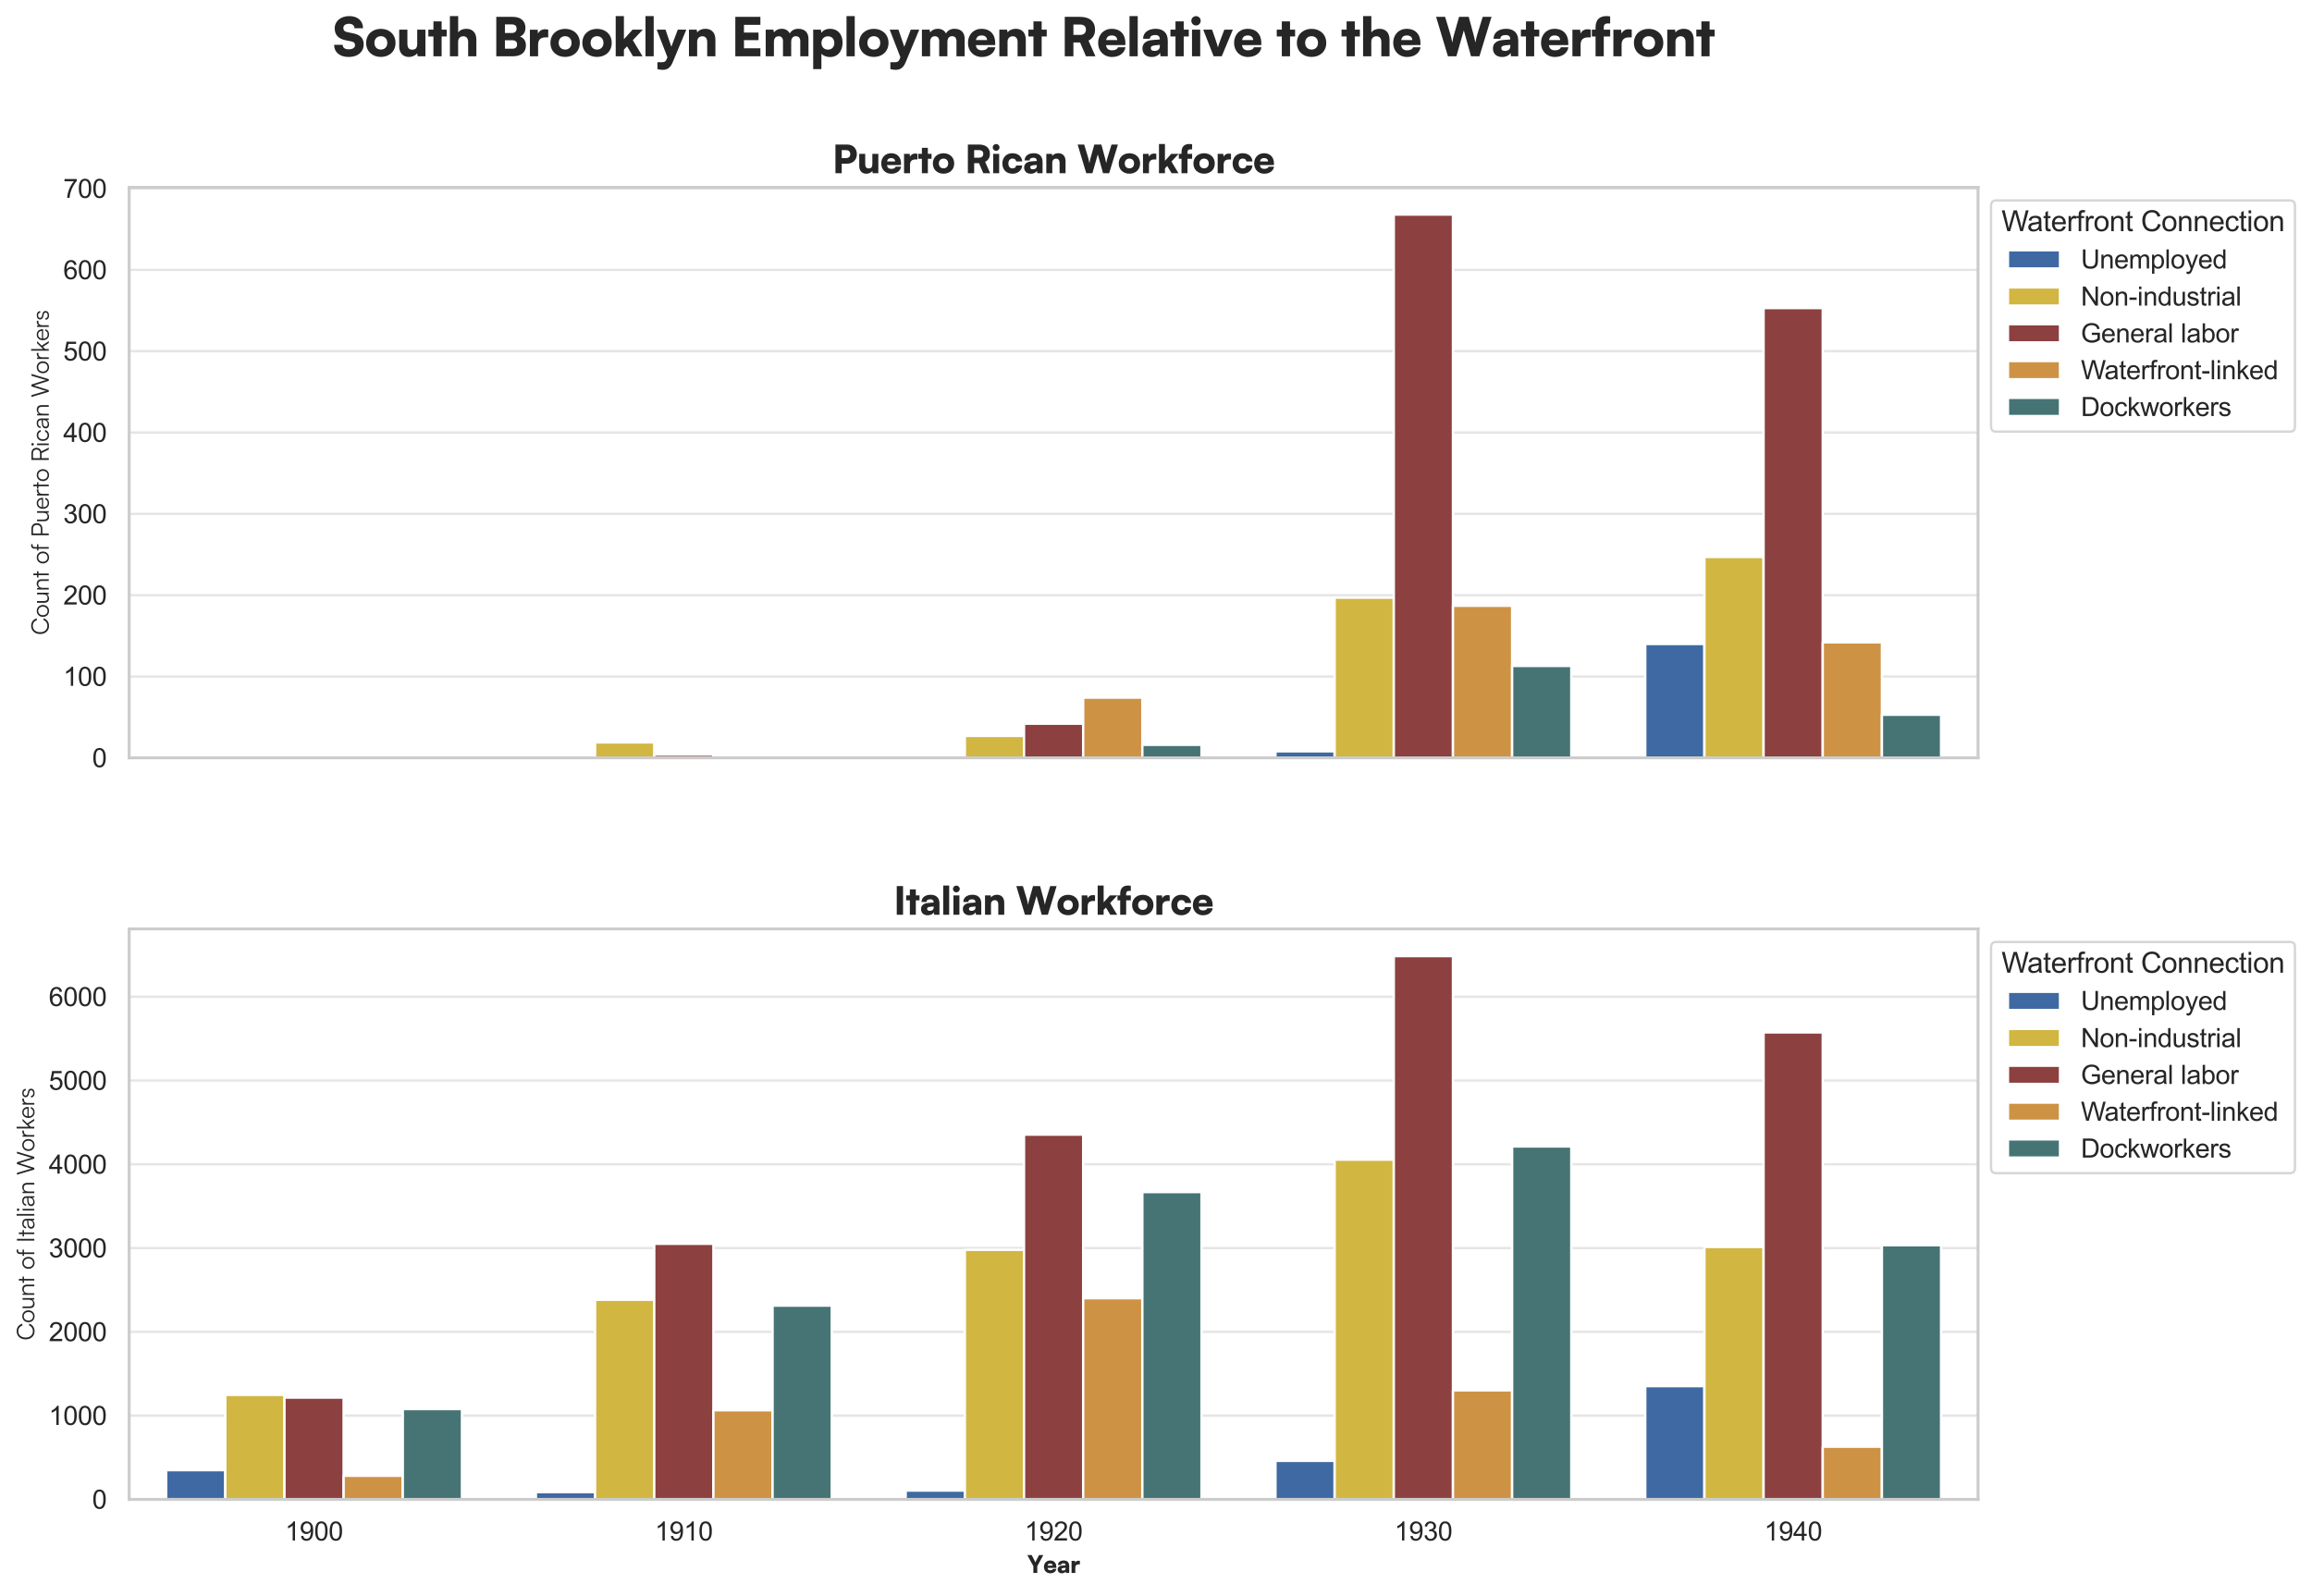 <?xml version="1.0" encoding="utf-8" standalone="no"?>
<!DOCTYPE svg PUBLIC "-//W3C//DTD SVG 1.1//EN"
  "http://www.w3.org/Graphics/SVG/1.1/DTD/svg11.dtd">
<svg xmlns:xlink="http://www.w3.org/1999/xlink" width="976.869pt" height="674.3pt" viewBox="0 0 976.869 674.3" xmlns="http://www.w3.org/2000/svg" version="1.1">
 <defs>
  <style type="text/css">*{stroke-linejoin: round; stroke-linecap: butt}</style>
 </defs>
 <g id="figure_1">
  <g id="patch_1">
   <path d="M 0 674.3 
L 976.869 674.3 
L 976.869 0 
L 0 0 
z
" style="fill: #ffffff"/>
  </g>
  <g id="axes_1">
   <g id="patch_2">
    <path d="M 54.568 320.243 
L 835.768 320.243 
L 835.768 79.2 
L 54.568 79.2 
z
" style="fill: #ffffff"/>
   </g>
   <g id="matplotlib.axis_1">
    <g id="xtick_1"/>
    <g id="xtick_2"/>
    <g id="xtick_3"/>
    <g id="xtick_4"/>
    <g id="xtick_5"/>
   </g>
   <g id="matplotlib.axis_2">
    <g id="ytick_1">
     <g id="line2d_1">
      <path d="M 54.568 320.243 
L 835.768 320.243 
" clip-path="url(#pb9cf0746f9)" style="fill: none; stroke: #cccccc; stroke-opacity: 0.5; stroke-linecap: round"/>
     </g>
     <g id="text_1">
      <!-- 0 -->
      <g style="fill: #262626" transform="translate(38.951 324.18) scale(0.11 -0.11)">
       <defs>
        <path id="ArialMT-30" d="M 266 2259 
Q 266 3072 433 3567 
Q 600 4063 929 4331 
Q 1259 4600 1759 4600 
Q 2128 4600 2406 4451 
Q 2684 4303 2865 4023 
Q 3047 3744 3150 3342 
Q 3253 2941 3253 2259 
Q 3253 1453 3087 958 
Q 2922 463 2592 192 
Q 2263 -78 1759 -78 
Q 1097 -78 719 397 
Q 266 969 266 2259 
z
M 844 2259 
Q 844 1131 1108 757 
Q 1372 384 1759 384 
Q 2147 384 2411 759 
Q 2675 1134 2675 2259 
Q 2675 3391 2411 3762 
Q 2147 4134 1753 4134 
Q 1366 4134 1134 3806 
Q 844 3388 844 2259 
z
" transform="scale(0.016)"/>
       </defs>
       <use xlink:href="#ArialMT-30"/>
      </g>
     </g>
    </g>
    <g id="ytick_2">
     <g id="line2d_2">
      <path d="M 54.568 285.877 
L 835.768 285.877 
" clip-path="url(#pb9cf0746f9)" style="fill: none; stroke: #cccccc; stroke-opacity: 0.5; stroke-linecap: round"/>
     </g>
     <g id="text_2">
      <!-- 100 -->
      <g style="fill: #262626" transform="translate(26.717 289.814) scale(0.11 -0.11)">
       <defs>
        <path id="ArialMT-31" d="M 2384 0 
L 1822 0 
L 1822 3584 
Q 1619 3391 1289 3197 
Q 959 3003 697 2906 
L 697 3450 
Q 1169 3672 1522 3987 
Q 1875 4303 2022 4600 
L 2384 4600 
L 2384 0 
z
" transform="scale(0.016)"/>
       </defs>
       <use xlink:href="#ArialMT-31"/>
       <use xlink:href="#ArialMT-30" x="55.615"/>
       <use xlink:href="#ArialMT-30" x="111.23"/>
      </g>
     </g>
    </g>
    <g id="ytick_3">
     <g id="line2d_3">
      <path d="M 54.568 251.511 
L 835.768 251.511 
" clip-path="url(#pb9cf0746f9)" style="fill: none; stroke: #cccccc; stroke-opacity: 0.5; stroke-linecap: round"/>
     </g>
     <g id="text_3">
      <!-- 200 -->
      <g style="fill: #262626" transform="translate(26.717 255.448) scale(0.11 -0.11)">
       <defs>
        <path id="ArialMT-32" d="M 3222 541 
L 3222 0 
L 194 0 
Q 188 203 259 391 
Q 375 700 629 1000 
Q 884 1300 1366 1694 
Q 2113 2306 2375 2664 
Q 2638 3022 2638 3341 
Q 2638 3675 2398 3904 
Q 2159 4134 1775 4134 
Q 1369 4134 1125 3890 
Q 881 3647 878 3216 
L 300 3275 
Q 359 3922 746 4261 
Q 1134 4600 1788 4600 
Q 2447 4600 2831 4234 
Q 3216 3869 3216 3328 
Q 3216 3053 3103 2787 
Q 2991 2522 2730 2228 
Q 2469 1934 1863 1422 
Q 1356 997 1212 845 
Q 1069 694 975 541 
L 3222 541 
z
" transform="scale(0.016)"/>
       </defs>
       <use xlink:href="#ArialMT-32"/>
       <use xlink:href="#ArialMT-30" x="55.615"/>
       <use xlink:href="#ArialMT-30" x="111.23"/>
      </g>
     </g>
    </g>
    <g id="ytick_4">
     <g id="line2d_4">
      <path d="M 54.568 217.145 
L 835.768 217.145 
" clip-path="url(#pb9cf0746f9)" style="fill: none; stroke: #cccccc; stroke-opacity: 0.5; stroke-linecap: round"/>
     </g>
     <g id="text_4">
      <!-- 300 -->
      <g style="fill: #262626" transform="translate(26.717 221.082) scale(0.11 -0.11)">
       <defs>
        <path id="ArialMT-33" d="M 269 1209 
L 831 1284 
Q 928 806 1161 595 
Q 1394 384 1728 384 
Q 2125 384 2398 659 
Q 2672 934 2672 1341 
Q 2672 1728 2419 1979 
Q 2166 2231 1775 2231 
Q 1616 2231 1378 2169 
L 1441 2663 
Q 1497 2656 1531 2656 
Q 1891 2656 2178 2843 
Q 2466 3031 2466 3422 
Q 2466 3731 2256 3934 
Q 2047 4138 1716 4138 
Q 1388 4138 1169 3931 
Q 950 3725 888 3313 
L 325 3413 
Q 428 3978 793 4289 
Q 1159 4600 1703 4600 
Q 2078 4600 2393 4439 
Q 2709 4278 2876 4000 
Q 3044 3722 3044 3409 
Q 3044 3113 2884 2869 
Q 2725 2625 2413 2481 
Q 2819 2388 3044 2092 
Q 3269 1797 3269 1353 
Q 3269 753 2831 336 
Q 2394 -81 1725 -81 
Q 1122 -81 723 278 
Q 325 638 269 1209 
z
" transform="scale(0.016)"/>
       </defs>
       <use xlink:href="#ArialMT-33"/>
       <use xlink:href="#ArialMT-30" x="55.615"/>
       <use xlink:href="#ArialMT-30" x="111.23"/>
      </g>
     </g>
    </g>
    <g id="ytick_5">
     <g id="line2d_5">
      <path d="M 54.568 182.779 
L 835.768 182.779 
" clip-path="url(#pb9cf0746f9)" style="fill: none; stroke: #cccccc; stroke-opacity: 0.5; stroke-linecap: round"/>
     </g>
     <g id="text_5">
      <!-- 400 -->
      <g style="fill: #262626" transform="translate(26.717 186.716) scale(0.11 -0.11)">
       <defs>
        <path id="ArialMT-34" d="M 2069 0 
L 2069 1097 
L 81 1097 
L 81 1613 
L 2172 4581 
L 2631 4581 
L 2631 1613 
L 3250 1613 
L 3250 1097 
L 2631 1097 
L 2631 0 
L 2069 0 
z
M 2069 1613 
L 2069 3678 
L 634 1613 
L 2069 1613 
z
" transform="scale(0.016)"/>
       </defs>
       <use xlink:href="#ArialMT-34"/>
       <use xlink:href="#ArialMT-30" x="55.615"/>
       <use xlink:href="#ArialMT-30" x="111.23"/>
      </g>
     </g>
    </g>
    <g id="ytick_6">
     <g id="line2d_6">
      <path d="M 54.568 148.413 
L 835.768 148.413 
" clip-path="url(#pb9cf0746f9)" style="fill: none; stroke: #cccccc; stroke-opacity: 0.5; stroke-linecap: round"/>
     </g>
     <g id="text_6">
      <!-- 500 -->
      <g style="fill: #262626" transform="translate(26.717 152.35) scale(0.11 -0.11)">
       <defs>
        <path id="ArialMT-35" d="M 266 1200 
L 856 1250 
Q 922 819 1161 601 
Q 1400 384 1738 384 
Q 2144 384 2425 690 
Q 2706 997 2706 1503 
Q 2706 1984 2436 2262 
Q 2166 2541 1728 2541 
Q 1456 2541 1237 2417 
Q 1019 2294 894 2097 
L 366 2166 
L 809 4519 
L 3088 4519 
L 3088 3981 
L 1259 3981 
L 1013 2750 
Q 1425 3038 1878 3038 
Q 2478 3038 2890 2622 
Q 3303 2206 3303 1553 
Q 3303 931 2941 478 
Q 2500 -78 1738 -78 
Q 1113 -78 717 272 
Q 322 622 266 1200 
z
" transform="scale(0.016)"/>
       </defs>
       <use xlink:href="#ArialMT-35"/>
       <use xlink:href="#ArialMT-30" x="55.615"/>
       <use xlink:href="#ArialMT-30" x="111.23"/>
      </g>
     </g>
    </g>
    <g id="ytick_7">
     <g id="line2d_7">
      <path d="M 54.568 114.047 
L 835.768 114.047 
" clip-path="url(#pb9cf0746f9)" style="fill: none; stroke: #cccccc; stroke-opacity: 0.5; stroke-linecap: round"/>
     </g>
     <g id="text_7">
      <!-- 600 -->
      <g style="fill: #262626" transform="translate(26.717 117.984) scale(0.11 -0.11)">
       <defs>
        <path id="ArialMT-36" d="M 3184 3459 
L 2625 3416 
Q 2550 3747 2413 3897 
Q 2184 4138 1850 4138 
Q 1581 4138 1378 3988 
Q 1113 3794 959 3422 
Q 806 3050 800 2363 
Q 1003 2672 1297 2822 
Q 1591 2972 1913 2972 
Q 2475 2972 2870 2558 
Q 3266 2144 3266 1488 
Q 3266 1056 3080 686 
Q 2894 316 2569 119 
Q 2244 -78 1831 -78 
Q 1128 -78 684 439 
Q 241 956 241 2144 
Q 241 3472 731 4075 
Q 1159 4600 1884 4600 
Q 2425 4600 2770 4297 
Q 3116 3994 3184 3459 
z
M 888 1484 
Q 888 1194 1011 928 
Q 1134 663 1356 523 
Q 1578 384 1822 384 
Q 2178 384 2434 671 
Q 2691 959 2691 1453 
Q 2691 1928 2437 2201 
Q 2184 2475 1800 2475 
Q 1419 2475 1153 2201 
Q 888 1928 888 1484 
z
" transform="scale(0.016)"/>
       </defs>
       <use xlink:href="#ArialMT-36"/>
       <use xlink:href="#ArialMT-30" x="55.615"/>
       <use xlink:href="#ArialMT-30" x="111.23"/>
      </g>
     </g>
    </g>
    <g id="ytick_8">
     <g id="line2d_8">
      <path d="M 54.568 79.681 
L 835.768 79.681 
" clip-path="url(#pb9cf0746f9)" style="fill: none; stroke: #cccccc; stroke-opacity: 0.5; stroke-linecap: round"/>
     </g>
     <g id="text_8">
      <!-- 700 -->
      <g style="fill: #262626" transform="translate(26.717 83.618) scale(0.11 -0.11)">
       <defs>
        <path id="ArialMT-37" d="M 303 3981 
L 303 4522 
L 3269 4522 
L 3269 4084 
Q 2831 3619 2401 2847 
Q 1972 2075 1738 1259 
Q 1569 684 1522 0 
L 944 0 
Q 953 541 1156 1306 
Q 1359 2072 1739 2783 
Q 2119 3494 2547 3981 
L 303 3981 
z
" transform="scale(0.016)"/>
       </defs>
       <use xlink:href="#ArialMT-37"/>
       <use xlink:href="#ArialMT-30" x="55.615"/>
       <use xlink:href="#ArialMT-30" x="111.23"/>
      </g>
     </g>
    </g>
    <g id="text_9">
     <!-- Count of Puerto Rican Workers -->
     <g style="fill: #262626" transform="translate(20.608 268.358) rotate(-90) scale(0.1 -0.1)">
      <defs>
       <path id="Satoshi-Regular-43" d="M 2426 -70 
C 3411 -70 4211 512 4422 1376 
L 3930 1376 
C 3731 762 3155 371 2432 371 
C 1427 371 755 1139 755 2291 
C 755 3450 1427 4218 2432 4218 
C 3149 4218 3712 3814 3904 3155 
L 4397 3155 
C 4211 4064 3437 4659 2451 4659 
C 1158 4659 275 3699 275 2291 
C 275 883 1146 -70 2426 -70 
z
" transform="scale(0.016)"/>
       <path id="Satoshi-Regular-6f" d="M 243 1549 
C 243 608 909 -77 1818 -77 
C 2726 -77 3392 608 3392 1549 
C 3392 2496 2726 3181 1818 3181 
C 909 3181 243 2496 243 1549 
z
M 691 1555 
C 691 2272 1152 2784 1818 2784 
C 2477 2784 2944 2272 2944 1555 
C 2944 826 2477 320 1818 320 
C 1152 320 691 826 691 1555 
z
" transform="scale(0.016)"/>
       <path id="Satoshi-Regular-75" d="M 2637 3098 
L 2637 1453 
C 2637 717 2285 320 1690 320 
C 1197 320 870 582 870 1318 
L 870 3104 
L 422 3104 
L 422 1178 
C 422 422 819 -77 1549 -77 
C 2035 -77 2464 166 2637 525 
L 2694 0 
L 3078 0 
L 3078 3098 
L 2637 3098 
z
" transform="scale(0.016)"/>
       <path id="Satoshi-Regular-6e" d="M 902 0 
L 902 1619 
C 902 2317 1261 2778 1894 2778 
C 2406 2778 2733 2522 2733 1798 
L 2733 0 
L 3174 0 
L 3174 1894 
C 3174 2675 2822 3181 1971 3181 
C 1523 3181 1114 2957 909 2560 
L 845 3098 
L 461 3098 
L 461 0 
L 902 0 
z
" transform="scale(0.016)"/>
       <path id="Satoshi-Regular-74" d="M 1171 0 
L 1171 2726 
L 1792 2726 
L 1792 3098 
L 1171 3098 
L 1171 4077 
L 736 4077 
L 736 3098 
L 115 3098 
L 115 2726 
L 736 2726 
L 736 0 
L 1171 0 
z
" transform="scale(0.016)"/>
       <path id="Satoshi-Regular-20" transform="scale(0.016)"/>
       <path id="Satoshi-Regular-66" d="M 115 3098 
L 115 2726 
L 589 2726 
L 589 0 
L 1030 0 
L 1030 2726 
L 1760 2726 
L 1760 3098 
L 1030 3098 
L 1030 3699 
C 1030 4064 1133 4262 1523 4262 
L 1786 4262 
L 1786 4640 
C 1683 4659 1555 4666 1446 4666 
C 973 4666 589 4397 589 3699 
L 589 3098 
L 115 3098 
z
" transform="scale(0.016)"/>
       <path id="Satoshi-Regular-50" d="M 2304 1683 
C 3181 1683 3744 2310 3744 3142 
C 3744 4006 3187 4582 2304 4582 
L 557 4582 
L 557 0 
L 1018 0 
L 1018 1683 
L 2304 1683 
z
M 2240 4166 
C 2874 4166 3264 3782 3264 3149 
C 3264 2522 2880 2099 2214 2099 
L 1018 2099 
L 1018 4166 
L 2240 4166 
z
" transform="scale(0.016)"/>
       <path id="Satoshi-Regular-65" d="M 1760 -77 
C 2490 -77 2970 275 3136 928 
L 2714 928 
C 2598 518 2272 301 1766 301 
C 1101 301 704 736 672 1491 
L 3136 1491 
L 3136 1709 
C 3136 2586 2566 3181 1728 3181 
C 845 3181 243 2515 243 1549 
C 243 576 851 -77 1760 -77 
z
M 1728 2803 
C 2310 2803 2694 2406 2694 1811 
L 685 1811 
C 762 2419 1146 2803 1728 2803 
z
" transform="scale(0.016)"/>
       <path id="Satoshi-Regular-72" d="M 2080 3136 
C 1971 3162 1888 3168 1792 3168 
C 1357 3168 1030 2950 909 2618 
L 877 3098 
L 461 3098 
L 461 0 
L 902 0 
L 902 1766 
C 902 2355 1267 2739 1837 2739 
L 2080 2739 
L 2080 3136 
z
" transform="scale(0.016)"/>
       <path id="Satoshi-Regular-52" d="M 1018 0 
L 1018 1901 
L 2355 1901 
L 3290 0 
L 3802 0 
L 2822 1978 
C 3411 2138 3757 2598 3757 3258 
C 3757 4070 3194 4582 2266 4582 
L 557 4582 
L 557 0 
L 1018 0 
z
M 1018 4166 
L 2266 4166 
C 2893 4166 3283 3840 3283 3245 
C 3283 2662 2912 2317 2278 2317 
L 1018 2317 
L 1018 4166 
z
" transform="scale(0.016)"/>
       <path id="Satoshi-Regular-69" d="M 678 3949 
C 858 3949 1011 4096 1011 4275 
C 1011 4454 858 4608 678 4608 
C 499 4608 352 4454 352 4275 
C 352 4096 499 3949 678 3949 
z
M 461 0 
L 902 0 
L 902 3098 
L 461 3098 
L 461 0 
z
" transform="scale(0.016)"/>
       <path id="Satoshi-Regular-63" d="M 243 1542 
C 243 570 838 -77 1715 -77 
C 2419 -77 2970 339 3117 973 
L 2669 973 
C 2547 576 2176 320 1715 320 
C 1088 320 678 813 678 1549 
C 678 2310 1120 2790 1747 2790 
C 2176 2790 2547 2554 2662 2125 
L 3104 2125 
C 2982 2765 2458 3181 1741 3181 
C 838 3181 243 2515 243 1542 
z
" transform="scale(0.016)"/>
       <path id="Satoshi-Regular-61" d="M 1350 -77 
C 1875 -77 2298 154 2490 544 
L 2547 0 
L 2918 0 
L 2918 2003 
C 2918 2822 2394 3181 1677 3181 
C 915 3181 403 2778 403 2150 
L 806 2150 
C 806 2566 1126 2810 1664 2810 
C 2118 2810 2483 2618 2483 2010 
L 2483 1907 
L 1459 1824 
C 736 1766 301 1408 301 838 
C 301 294 691 -77 1350 -77 
z
M 1453 282 
C 1030 282 749 474 749 851 
C 749 1197 986 1453 1568 1504 
L 2483 1574 
L 2483 1408 
C 2483 736 2106 282 1453 282 
z
" transform="scale(0.016)"/>
       <path id="Satoshi-Regular-57" d="M 1459 0 
L 1901 0 
L 3130 3891 
L 4358 0 
L 4794 0 
L 6170 4582 
L 5702 4582 
L 4755 1427 
C 4704 1254 4646 1030 4576 678 
C 4506 973 4442 1203 4371 1434 
L 3373 4582 
L 2893 4582 
L 1894 1434 
C 1824 1210 1760 1011 1683 678 
C 1626 979 1568 1210 1504 1434 
L 576 4582 
L 96 4582 
L 1459 0 
z
" transform="scale(0.016)"/>
       <path id="Satoshi-Regular-6b" d="M 922 0 
L 922 928 
L 1523 1549 
L 2509 0 
L 3021 0 
L 1824 1862 
L 3014 3098 
L 2458 3098 
L 922 1498 
L 922 4666 
L 480 4666 
L 480 0 
L 922 0 
z
" transform="scale(0.016)"/>
       <path id="Satoshi-Regular-73" d="M 198 870 
C 198 294 634 -77 1331 -77 
C 2035 -77 2509 288 2509 845 
C 2509 1293 2266 1542 1728 1677 
L 1197 1811 
C 858 1894 691 2061 691 2298 
C 691 2630 934 2816 1370 2816 
C 1786 2816 2035 2605 2048 2246 
L 2477 2246 
C 2458 2822 2035 3181 1382 3181 
C 717 3181 262 2835 262 2291 
C 262 1869 525 1587 1062 1453 
L 1594 1318 
C 1958 1229 2086 1082 2086 826 
C 2086 493 1805 288 1325 288 
C 890 288 621 512 621 870 
L 198 870 
z
" transform="scale(0.016)"/>
      </defs>
      <use xlink:href="#Satoshi-Regular-43"/>
      <use xlink:href="#Satoshi-Regular-6f" x="72.9"/>
      <use xlink:href="#Satoshi-Regular-75" x="129.7"/>
      <use xlink:href="#Satoshi-Regular-6e" x="185"/>
      <use xlink:href="#Satoshi-Regular-74" x="241.2"/>
      <use xlink:href="#Satoshi-Regular-20" x="271"/>
      <use xlink:href="#Satoshi-Regular-6f" x="298.7"/>
      <use xlink:href="#Satoshi-Regular-66" x="355.5"/>
      <use xlink:href="#Satoshi-Regular-20" x="385.2"/>
      <use xlink:href="#Satoshi-Regular-50" x="412.9"/>
      <use xlink:href="#Satoshi-Regular-75" x="474.3"/>
      <use xlink:href="#Satoshi-Regular-65" x="529.6"/>
      <use xlink:href="#Satoshi-Regular-72" x="582.4"/>
      <use xlink:href="#Satoshi-Regular-74" x="616.9"/>
      <use xlink:href="#Satoshi-Regular-6f" x="646.7"/>
      <use xlink:href="#Satoshi-Regular-20" x="703.5"/>
      <use xlink:href="#Satoshi-Regular-52" x="731.2"/>
      <use xlink:href="#Satoshi-Regular-69" x="795.2"/>
      <use xlink:href="#Satoshi-Regular-63" x="816.5"/>
      <use xlink:href="#Satoshi-Regular-61" x="868.5"/>
      <use xlink:href="#Satoshi-Regular-6e" x="920.7"/>
      <use xlink:href="#Satoshi-Regular-20" x="976.9"/>
      <use xlink:href="#Satoshi-Regular-57" x="1004.6"/>
      <use xlink:href="#Satoshi-Regular-6f" x="1102.5"/>
      <use xlink:href="#Satoshi-Regular-72" x="1159.3"/>
      <use xlink:href="#Satoshi-Regular-6b" x="1193.8"/>
      <use xlink:href="#Satoshi-Regular-65" x="1242"/>
      <use xlink:href="#Satoshi-Regular-72" x="1294.8"/>
      <use xlink:href="#Satoshi-Regular-73" x="1329.3"/>
     </g>
    </g>
   </g>
   <g id="patch_3">
    <path d="M 70.192 320.243 
L 95.191 320.243 
L 95.191 319.9 
L 70.192 319.9 
z
" clip-path="url(#pb9cf0746f9)" style="fill: #3f69a2; stroke: #ffffff; stroke-linejoin: miter"/>
   </g>
   <g id="patch_4">
    <path d="M 382.672 320.243 
L 407.671 320.243 
L 407.671 319.212 
L 382.672 319.212 
z
" clip-path="url(#pb9cf0746f9)" style="fill: #3f69a2; stroke: #ffffff; stroke-linejoin: miter"/>
   </g>
   <g id="patch_5">
    <path d="M 538.912 320.243 
L 563.911 320.243 
L 563.911 317.494 
L 538.912 317.494 
z
" clip-path="url(#pb9cf0746f9)" style="fill: #3f69a2; stroke: #ffffff; stroke-linejoin: miter"/>
   </g>
   <g id="patch_6">
    <path d="M 695.152 320.243 
L 720.151 320.243 
L 720.151 272.131 
L 695.152 272.131 
z
" clip-path="url(#pb9cf0746f9)" style="fill: #3f69a2; stroke: #ffffff; stroke-linejoin: miter"/>
   </g>
   <g id="patch_7">
    <path d="M 95.191 320.243 
L 120.189 320.243 
L 120.189 319.9 
L 95.191 319.9 
z
" clip-path="url(#pb9cf0746f9)" style="fill: #d2b642; stroke: #ffffff; stroke-linejoin: miter"/>
   </g>
   <g id="patch_8">
    <path d="M 251.431 320.243 
L 276.429 320.243 
L 276.429 313.714 
L 251.431 313.714 
z
" clip-path="url(#pb9cf0746f9)" style="fill: #d2b642; stroke: #ffffff; stroke-linejoin: miter"/>
   </g>
   <g id="patch_9">
    <path d="M 407.671 320.243 
L 432.669 320.243 
L 432.669 310.965 
L 407.671 310.965 
z
" clip-path="url(#pb9cf0746f9)" style="fill: #d2b642; stroke: #ffffff; stroke-linejoin: miter"/>
   </g>
   <g id="patch_10">
    <path d="M 563.911 320.243 
L 588.909 320.243 
L 588.909 252.542 
L 563.911 252.542 
z
" clip-path="url(#pb9cf0746f9)" style="fill: #d2b642; stroke: #ffffff; stroke-linejoin: miter"/>
   </g>
   <g id="patch_11">
    <path d="M 720.151 320.243 
L 745.149 320.243 
L 745.149 235.359 
L 720.151 235.359 
z
" clip-path="url(#pb9cf0746f9)" style="fill: #d2b642; stroke: #ffffff; stroke-linejoin: miter"/>
   </g>
   <g id="patch_12">
    <path d="M 120.189 320.243 
L 145.187 320.243 
L 145.187 319.9 
L 120.189 319.9 
z
" clip-path="url(#pb9cf0746f9)" style="fill: #8c4040; stroke: #ffffff; stroke-linejoin: miter"/>
   </g>
   <g id="patch_13">
    <path d="M 276.429 320.243 
L 301.427 320.243 
L 301.427 318.869 
L 276.429 318.869 
z
" clip-path="url(#pb9cf0746f9)" style="fill: #8c4040; stroke: #ffffff; stroke-linejoin: miter"/>
   </g>
   <g id="patch_14">
    <path d="M 432.669 320.243 
L 457.667 320.243 
L 457.667 305.81 
L 432.669 305.81 
z
" clip-path="url(#pb9cf0746f9)" style="fill: #8c4040; stroke: #ffffff; stroke-linejoin: miter"/>
   </g>
   <g id="patch_15">
    <path d="M 588.909 320.243 
L 613.907 320.243 
L 613.907 90.678 
L 588.909 90.678 
z
" clip-path="url(#pb9cf0746f9)" style="fill: #8c4040; stroke: #ffffff; stroke-linejoin: miter"/>
   </g>
   <g id="patch_16">
    <path d="M 745.149 320.243 
L 770.147 320.243 
L 770.147 130.199 
L 745.149 130.199 
z
" clip-path="url(#pb9cf0746f9)" style="fill: #8c4040; stroke: #ffffff; stroke-linejoin: miter"/>
   </g>
   <g id="patch_17">
    <path d="M 301.427 320.243 
L 326.426 320.243 
L 326.426 319.556 
L 301.427 319.556 
z
" clip-path="url(#pb9cf0746f9)" style="fill: #ce9245; stroke: #ffffff; stroke-linejoin: miter"/>
   </g>
   <g id="patch_18">
    <path d="M 457.667 320.243 
L 482.666 320.243 
L 482.666 294.813 
L 457.667 294.813 
z
" clip-path="url(#pb9cf0746f9)" style="fill: #ce9245; stroke: #ffffff; stroke-linejoin: miter"/>
   </g>
   <g id="patch_19">
    <path d="M 613.907 320.243 
L 638.906 320.243 
L 638.906 255.979 
L 613.907 255.979 
z
" clip-path="url(#pb9cf0746f9)" style="fill: #ce9245; stroke: #ffffff; stroke-linejoin: miter"/>
   </g>
   <g id="patch_20">
    <path d="M 770.147 320.243 
L 795.146 320.243 
L 795.146 271.444 
L 770.147 271.444 
z
" clip-path="url(#pb9cf0746f9)" style="fill: #ce9245; stroke: #ffffff; stroke-linejoin: miter"/>
   </g>
   <g id="patch_21">
    <path d="M 482.666 320.243 
L 507.664 320.243 
L 507.664 314.745 
L 482.666 314.745 
z
" clip-path="url(#pb9cf0746f9)" style="fill: #467475; stroke: #ffffff; stroke-linejoin: miter"/>
   </g>
   <g id="patch_22">
    <path d="M 638.906 320.243 
L 663.904 320.243 
L 663.904 281.41 
L 638.906 281.41 
z
" clip-path="url(#pb9cf0746f9)" style="fill: #467475; stroke: #ffffff; stroke-linejoin: miter"/>
   </g>
   <g id="patch_23">
    <path d="M 795.146 320.243 
L 820.144 320.243 
L 820.144 302.029 
L 795.146 302.029 
z
" clip-path="url(#pb9cf0746f9)" style="fill: #467475; stroke: #ffffff; stroke-linejoin: miter"/>
   </g>
   <g id="patch_24">
    <path d="M 132.688 320.243 
L 132.688 320.243 
L 132.688 320.243 
L 132.688 320.243 
z
" clip-path="url(#pb9cf0746f9)" style="fill: #3f69a2; stroke: #ffffff; stroke-linejoin: miter"/>
   </g>
   <g id="patch_25">
    <path d="M 132.688 320.243 
L 132.688 320.243 
L 132.688 320.243 
L 132.688 320.243 
z
" clip-path="url(#pb9cf0746f9)" style="fill: #d2b642; stroke: #ffffff; stroke-linejoin: miter"/>
   </g>
   <g id="patch_26">
    <path d="M 132.688 320.243 
L 132.688 320.243 
L 132.688 320.243 
L 132.688 320.243 
z
" clip-path="url(#pb9cf0746f9)" style="fill: #8c4040; stroke: #ffffff; stroke-linejoin: miter"/>
   </g>
   <g id="patch_27">
    <path d="M 132.688 320.243 
L 132.688 320.243 
L 132.688 320.243 
L 132.688 320.243 
z
" clip-path="url(#pb9cf0746f9)" style="fill: #ce9245; stroke: #ffffff; stroke-linejoin: miter"/>
   </g>
   <g id="patch_28">
    <path d="M 132.688 320.243 
L 132.688 320.243 
L 132.688 320.243 
L 132.688 320.243 
z
" clip-path="url(#pb9cf0746f9)" style="fill: #467475; stroke: #ffffff; stroke-linejoin: miter"/>
   </g>
   <g id="patch_29">
    <path d="M 54.568 320.243 
L 54.568 79.2 
" style="fill: none; stroke: #cccccc; stroke-width: 1.25; stroke-linejoin: miter; stroke-linecap: square"/>
   </g>
   <g id="patch_30">
    <path d="M 835.768 320.243 
L 835.768 79.2 
" style="fill: none; stroke: #cccccc; stroke-width: 1.25; stroke-linejoin: miter; stroke-linecap: square"/>
   </g>
   <g id="patch_31">
    <path d="M 54.568 320.243 
L 835.768 320.243 
" style="fill: none; stroke: #cccccc; stroke-width: 1.25; stroke-linejoin: miter; stroke-linecap: square"/>
   </g>
   <g id="patch_32">
    <path d="M 54.568 79.2 
L 835.768 79.2 
" style="fill: none; stroke: #cccccc; stroke-width: 1.25; stroke-linejoin: miter; stroke-linecap: square"/>
   </g>
   <g id="text_10">
    <!-- Puerto Rican Workforce -->
    <g style="fill: #262626" transform="translate(351.734 73.2) scale(0.16 -0.16)">
     <defs>
      <path id="Satoshi-Black-50" d="M 2413 1574 
C 3379 1574 4026 2208 4026 3155 
C 4026 4102 3379 4736 2413 4736 
L 493 4736 
L 493 0 
L 1530 0 
L 1530 1574 
L 2413 1574 
z
M 2182 3814 
C 2682 3814 2931 3597 2931 3155 
C 2931 2714 2682 2496 2182 2496 
L 1530 2496 
L 1530 3814 
L 2182 3814 
z
" transform="scale(0.016)"/>
      <path id="Satoshi-Black-75" d="M 2496 3200 
L 2496 1536 
C 2496 1011 2323 794 1901 794 
C 1498 794 1318 1024 1318 1549 
L 1318 3200 
L 333 3200 
L 333 1190 
C 333 403 781 -83 1510 -83 
C 1894 -83 2291 96 2490 358 
L 2554 0 
L 3482 0 
L 3482 3200 
L 2496 3200 
z
" transform="scale(0.016)"/>
      <path id="Satoshi-Black-65" d="M 1856 -83 
C 2733 -83 3366 371 3482 1082 
L 2579 1082 
C 2509 851 2246 717 1875 717 
C 1440 717 1203 915 1146 1338 
L 3469 1350 
L 3469 1600 
C 3469 2643 2842 3302 1837 3302 
C 870 3302 198 2605 198 1606 
C 198 621 890 -83 1856 -83 
z
M 1843 2502 
C 2240 2502 2490 2285 2490 1946 
L 1158 1946 
C 1235 2330 1453 2502 1843 2502 
z
" transform="scale(0.016)"/>
      <path id="Satoshi-Black-72" d="M 2573 3200 
C 2438 3232 2310 3245 2195 3245 
C 1766 3245 1485 3034 1350 2720 
L 1299 3194 
L 371 3194 
L 371 0 
L 1357 0 
L 1357 1389 
C 1357 2022 1696 2272 2259 2272 
L 2573 2272 
L 2573 3200 
z
" transform="scale(0.016)"/>
      <path id="Satoshi-Black-74" d="M 1664 0 
L 1664 2381 
L 2272 2381 
L 2272 3200 
L 1664 3200 
L 1664 4192 
L 678 4192 
L 678 3200 
L 70 3200 
L 70 2381 
L 678 2381 
L 678 0 
L 1664 0 
z
" transform="scale(0.016)"/>
      <path id="Satoshi-Black-6f" d="M 198 1606 
C 198 595 941 -77 1965 -77 
C 2982 -77 3725 595 3725 1606 
C 3725 2618 2982 3296 1965 3296 
C 941 3296 198 2618 198 1606 
z
M 1190 1613 
C 1190 2093 1504 2413 1965 2413 
C 2419 2413 2733 2093 2733 1613 
C 2733 1126 2419 806 1965 806 
C 1504 806 1190 1126 1190 1613 
z
" transform="scale(0.016)"/>
      <path id="Satoshi-Black-20" transform="scale(0.016)"/>
      <path id="Satoshi-Black-52" d="M 1530 0 
L 1530 1658 
L 2330 1658 
L 3040 0 
L 4173 0 
L 3341 1882 
C 3866 2150 4128 2586 4128 3200 
C 4128 4179 3475 4736 2323 4736 
L 493 4736 
L 493 0 
L 1530 0 
z
M 1530 3814 
L 2323 3814 
C 2784 3814 3034 3597 3034 3200 
C 3034 2797 2771 2566 2317 2566 
L 1530 2566 
L 1530 3814 
z
" transform="scale(0.016)"/>
      <path id="Satoshi-Black-69" d="M 858 3699 
C 1165 3699 1414 3949 1414 4262 
C 1414 4576 1165 4819 858 4819 
C 544 4819 294 4576 294 4262 
C 294 3949 544 3699 858 3699 
z
M 371 0 
L 1357 0 
L 1357 3200 
L 371 3200 
L 371 0 
z
" transform="scale(0.016)"/>
      <path id="Satoshi-Black-63" d="M 198 1613 
C 198 589 851 -83 1862 -83 
C 2758 -83 3411 467 3475 1274 
L 2483 1274 
C 2419 960 2208 800 1862 800 
C 1440 800 1190 1101 1190 1613 
C 1190 2106 1459 2419 1875 2419 
C 2214 2419 2413 2266 2483 1946 
L 3475 1946 
C 3411 2784 2784 3302 1837 3302 
C 877 3302 198 2598 198 1613 
z
" transform="scale(0.016)"/>
      <path id="Satoshi-Black-61" d="M 1338 -83 
C 1818 -83 2240 128 2342 422 
L 2406 0 
L 3277 0 
L 3277 1869 
C 3277 2784 2752 3302 1824 3302 
C 909 3302 314 2829 314 2106 
L 1133 2106 
C 1133 2394 1357 2554 1773 2554 
C 2125 2554 2317 2387 2317 2074 
L 2317 2022 
L 1421 1952 
C 653 1894 237 1530 237 941 
C 237 314 659 -83 1338 -83 
z
M 1683 646 
C 1382 646 1242 755 1242 986 
C 1242 1190 1395 1286 1824 1325 
L 2323 1370 
L 2323 1197 
C 2323 832 2061 646 1683 646 
z
" transform="scale(0.016)"/>
      <path id="Satoshi-Black-6e" d="M 1357 0 
L 1357 1754 
C 1357 2150 1606 2406 1997 2406 
C 2336 2406 2560 2144 2560 1741 
L 2560 0 
L 3546 0 
L 3546 1978 
C 3546 2816 3104 3302 2342 3302 
C 1926 3302 1562 3142 1363 2867 
L 1299 3200 
L 371 3200 
L 371 0 
L 1357 0 
z
" transform="scale(0.016)"/>
      <path id="Satoshi-Black-57" d="M 1517 0 
L 2534 0 
L 3424 3110 
L 4288 0 
L 5299 0 
L 6746 4736 
L 5690 4736 
L 5056 2669 
C 4973 2394 4902 2131 4806 1651 
C 4723 2106 4646 2394 4570 2682 
L 4013 4736 
L 2854 4736 
L 2272 2682 
C 2189 2387 2112 2118 2035 1651 
C 1958 2118 1882 2400 1798 2682 
L 1178 4736 
L 96 4736 
L 1517 0 
z
" transform="scale(0.016)"/>
      <path id="Satoshi-Black-6b" d="M 1357 0 
L 1357 800 
L 1734 1197 
L 2451 0 
L 3590 0 
L 2426 1933 
L 3629 3200 
L 2394 3200 
L 1357 2048 
L 1357 4826 
L 371 4826 
L 371 0 
L 1357 0 
z
" transform="scale(0.016)"/>
      <path id="Satoshi-Black-66" d="M 70 3200 
L 70 2381 
L 512 2381 
L 512 0 
L 1498 0 
L 1498 2381 
L 2266 2381 
L 2266 3200 
L 1498 3200 
L 1498 3456 
C 1498 3731 1587 3942 1990 3942 
L 2266 3942 
L 2266 4787 
C 2112 4813 1958 4826 1824 4826 
C 1011 4826 512 4410 512 3456 
L 512 3200 
L 70 3200 
z
" transform="scale(0.016)"/>
     </defs>
     <use xlink:href="#Satoshi-Black-50"/>
     <use xlink:href="#Satoshi-Black-75" x="65.4"/>
     <use xlink:href="#Satoshi-Black-65" x="125.6"/>
     <use xlink:href="#Satoshi-Black-72" x="183.1"/>
     <use xlink:href="#Satoshi-Black-74" x="225.3"/>
     <use xlink:href="#Satoshi-Black-6f" x="261.9"/>
     <use xlink:href="#Satoshi-Black-20" x="323.2"/>
     <use xlink:href="#Satoshi-Black-52" x="349.7"/>
     <use xlink:href="#Satoshi-Black-69" x="418.5"/>
     <use xlink:href="#Satoshi-Black-63" x="445.5"/>
     <use xlink:href="#Satoshi-Black-61" x="502.4"/>
     <use xlink:href="#Satoshi-Black-6e" x="558.8"/>
     <use xlink:href="#Satoshi-Black-20" x="619.4"/>
     <use xlink:href="#Satoshi-Black-57" x="645.9"/>
     <use xlink:href="#Satoshi-Black-6f" x="752.8"/>
     <use xlink:href="#Satoshi-Black-72" x="814.1"/>
     <use xlink:href="#Satoshi-Black-6b" x="856.3"/>
     <use xlink:href="#Satoshi-Black-66" x="913.5"/>
     <use xlink:href="#Satoshi-Black-6f" x="950"/>
     <use xlink:href="#Satoshi-Black-72" x="1011.3"/>
     <use xlink:href="#Satoshi-Black-63" x="1053.5"/>
     <use xlink:href="#Satoshi-Black-65" x="1110.4"/>
    </g>
   </g>
   <g id="legend_1">
    <g id="patch_33">
     <path d="M 843.468 182.403 
L 967.469 182.403 
Q 969.669 182.403 969.669 180.202 
L 969.669 86.9 
Q 969.669 84.7 967.469 84.7 
L 843.468 84.7 
Q 841.268 84.7 841.268 86.9 
L 841.268 180.202 
Q 841.268 182.403 843.468 182.403 
z
" style="fill: #ffffff; opacity: 0.8; stroke: #cccccc; stroke-linejoin: miter"/>
    </g>
    <g id="text_11">
     <!-- Waterfront Connection -->
     <g style="fill: #262626" transform="translate(845.668 97.689) scale(0.12 -0.12)">
      <defs>
       <path id="ArialMT-57" d="M 1294 0 
L 78 4581 
L 700 4581 
L 1397 1578 
Q 1509 1106 1591 641 
Q 1766 1375 1797 1488 
L 2669 4581 
L 3400 4581 
L 4056 2263 
Q 4303 1400 4413 641 
Q 4500 1075 4641 1638 
L 5359 4581 
L 5969 4581 
L 4713 0 
L 4128 0 
L 3163 3491 
Q 3041 3928 3019 4028 
Q 2947 3713 2884 3491 
L 1913 0 
L 1294 0 
z
" transform="scale(0.016)"/>
       <path id="ArialMT-61" d="M 2588 409 
Q 2275 144 1986 34 
Q 1697 -75 1366 -75 
Q 819 -75 525 192 
Q 231 459 231 875 
Q 231 1119 342 1320 
Q 453 1522 633 1644 
Q 813 1766 1038 1828 
Q 1203 1872 1538 1913 
Q 2219 1994 2541 2106 
Q 2544 2222 2544 2253 
Q 2544 2597 2384 2738 
Q 2169 2928 1744 2928 
Q 1347 2928 1158 2789 
Q 969 2650 878 2297 
L 328 2372 
Q 403 2725 575 2942 
Q 747 3159 1072 3276 
Q 1397 3394 1825 3394 
Q 2250 3394 2515 3294 
Q 2781 3194 2906 3042 
Q 3031 2891 3081 2659 
Q 3109 2516 3109 2141 
L 3109 1391 
Q 3109 606 3145 398 
Q 3181 191 3288 0 
L 2700 0 
Q 2613 175 2588 409 
z
M 2541 1666 
Q 2234 1541 1622 1453 
Q 1275 1403 1131 1340 
Q 988 1278 909 1158 
Q 831 1038 831 891 
Q 831 666 1001 516 
Q 1172 366 1500 366 
Q 1825 366 2078 508 
Q 2331 650 2450 897 
Q 2541 1088 2541 1459 
L 2541 1666 
z
" transform="scale(0.016)"/>
       <path id="ArialMT-74" d="M 1650 503 
L 1731 6 
Q 1494 -44 1306 -44 
Q 1000 -44 831 53 
Q 663 150 594 308 
Q 525 466 525 972 
L 525 2881 
L 113 2881 
L 113 3319 
L 525 3319 
L 525 4141 
L 1084 4478 
L 1084 3319 
L 1650 3319 
L 1650 2881 
L 1084 2881 
L 1084 941 
Q 1084 700 1114 631 
Q 1144 563 1211 522 
Q 1278 481 1403 481 
Q 1497 481 1650 503 
z
" transform="scale(0.016)"/>
       <path id="ArialMT-65" d="M 2694 1069 
L 3275 997 
Q 3138 488 2766 206 
Q 2394 -75 1816 -75 
Q 1088 -75 661 373 
Q 234 822 234 1631 
Q 234 2469 665 2931 
Q 1097 3394 1784 3394 
Q 2450 3394 2872 2941 
Q 3294 2488 3294 1666 
Q 3294 1616 3291 1516 
L 816 1516 
Q 847 969 1125 678 
Q 1403 388 1819 388 
Q 2128 388 2347 550 
Q 2566 713 2694 1069 
z
M 847 1978 
L 2700 1978 
Q 2663 2397 2488 2606 
Q 2219 2931 1791 2931 
Q 1403 2931 1139 2672 
Q 875 2413 847 1978 
z
" transform="scale(0.016)"/>
       <path id="ArialMT-72" d="M 416 0 
L 416 3319 
L 922 3319 
L 922 2816 
Q 1116 3169 1280 3281 
Q 1444 3394 1641 3394 
Q 1925 3394 2219 3213 
L 2025 2691 
Q 1819 2813 1613 2813 
Q 1428 2813 1281 2702 
Q 1134 2591 1072 2394 
Q 978 2094 978 1738 
L 978 0 
L 416 0 
z
" transform="scale(0.016)"/>
       <path id="ArialMT-66" d="M 556 0 
L 556 2881 
L 59 2881 
L 59 3319 
L 556 3319 
L 556 3672 
Q 556 4006 616 4169 
Q 697 4388 901 4523 
Q 1106 4659 1475 4659 
Q 1713 4659 2000 4603 
L 1916 4113 
Q 1741 4144 1584 4144 
Q 1328 4144 1222 4034 
Q 1116 3925 1116 3625 
L 1116 3319 
L 1763 3319 
L 1763 2881 
L 1116 2881 
L 1116 0 
L 556 0 
z
" transform="scale(0.016)"/>
       <path id="ArialMT-6f" d="M 213 1659 
Q 213 2581 725 3025 
Q 1153 3394 1769 3394 
Q 2453 3394 2887 2945 
Q 3322 2497 3322 1706 
Q 3322 1066 3130 698 
Q 2938 331 2570 128 
Q 2203 -75 1769 -75 
Q 1072 -75 642 372 
Q 213 819 213 1659 
z
M 791 1659 
Q 791 1022 1069 705 
Q 1347 388 1769 388 
Q 2188 388 2466 706 
Q 2744 1025 2744 1678 
Q 2744 2294 2464 2611 
Q 2184 2928 1769 2928 
Q 1347 2928 1069 2612 
Q 791 2297 791 1659 
z
" transform="scale(0.016)"/>
       <path id="ArialMT-6e" d="M 422 0 
L 422 3319 
L 928 3319 
L 928 2847 
Q 1294 3394 1984 3394 
Q 2284 3394 2536 3286 
Q 2788 3178 2913 3003 
Q 3038 2828 3088 2588 
Q 3119 2431 3119 2041 
L 3119 0 
L 2556 0 
L 2556 2019 
Q 2556 2363 2490 2533 
Q 2425 2703 2258 2804 
Q 2091 2906 1866 2906 
Q 1506 2906 1245 2678 
Q 984 2450 984 1813 
L 984 0 
L 422 0 
z
" transform="scale(0.016)"/>
       <path id="ArialMT-20" transform="scale(0.016)"/>
       <path id="ArialMT-43" d="M 3763 1606 
L 4369 1453 
Q 4178 706 3683 314 
Q 3188 -78 2472 -78 
Q 1731 -78 1267 223 
Q 803 525 561 1097 
Q 319 1669 319 2325 
Q 319 3041 592 3573 
Q 866 4106 1370 4382 
Q 1875 4659 2481 4659 
Q 3169 4659 3637 4309 
Q 4106 3959 4291 3325 
L 3694 3184 
Q 3534 3684 3231 3912 
Q 2928 4141 2469 4141 
Q 1941 4141 1586 3887 
Q 1231 3634 1087 3207 
Q 944 2781 944 2328 
Q 944 1744 1114 1308 
Q 1284 872 1643 656 
Q 2003 441 2422 441 
Q 2931 441 3284 734 
Q 3638 1028 3763 1606 
z
" transform="scale(0.016)"/>
       <path id="ArialMT-63" d="M 2588 1216 
L 3141 1144 
Q 3050 572 2676 248 
Q 2303 -75 1759 -75 
Q 1078 -75 664 370 
Q 250 816 250 1647 
Q 250 2184 428 2587 
Q 606 2991 970 3192 
Q 1334 3394 1763 3394 
Q 2303 3394 2647 3120 
Q 2991 2847 3088 2344 
L 2541 2259 
Q 2463 2594 2264 2762 
Q 2066 2931 1784 2931 
Q 1359 2931 1093 2626 
Q 828 2322 828 1663 
Q 828 994 1084 691 
Q 1341 388 1753 388 
Q 2084 388 2306 591 
Q 2528 794 2588 1216 
z
" transform="scale(0.016)"/>
       <path id="ArialMT-69" d="M 425 3934 
L 425 4581 
L 988 4581 
L 988 3934 
L 425 3934 
z
M 425 0 
L 425 3319 
L 988 3319 
L 988 0 
L 425 0 
z
" transform="scale(0.016)"/>
      </defs>
      <use xlink:href="#ArialMT-57"/>
      <use xlink:href="#ArialMT-61" x="90.635"/>
      <use xlink:href="#ArialMT-74" x="146.25"/>
      <use xlink:href="#ArialMT-65" x="174.033"/>
      <use xlink:href="#ArialMT-72" x="229.648"/>
      <use xlink:href="#ArialMT-66" x="262.949"/>
      <use xlink:href="#ArialMT-72" x="290.732"/>
      <use xlink:href="#ArialMT-6f" x="324.033"/>
      <use xlink:href="#ArialMT-6e" x="379.648"/>
      <use xlink:href="#ArialMT-74" x="435.264"/>
      <use xlink:href="#ArialMT-20" x="463.047"/>
      <use xlink:href="#ArialMT-43" x="490.83"/>
      <use xlink:href="#ArialMT-6f" x="563.047"/>
      <use xlink:href="#ArialMT-6e" x="618.662"/>
      <use xlink:href="#ArialMT-6e" x="674.277"/>
      <use xlink:href="#ArialMT-65" x="729.893"/>
      <use xlink:href="#ArialMT-63" x="785.508"/>
      <use xlink:href="#ArialMT-74" x="835.508"/>
      <use xlink:href="#ArialMT-69" x="863.291"/>
      <use xlink:href="#ArialMT-6f" x="885.508"/>
      <use xlink:href="#ArialMT-6e" x="941.123"/>
     </g>
    </g>
    <g id="patch_34">
     <path d="M 848.402 113.448 
L 870.402 113.448 
L 870.402 105.748 
L 848.402 105.748 
z
" style="fill: #3f69a2; stroke: #ffffff; stroke-linejoin: miter"/>
    </g>
    <g id="text_12">
     <!-- Unemployed -->
     <g style="fill: #262626" transform="translate(879.202 113.448) scale(0.11 -0.11)">
      <defs>
       <path id="ArialMT-55" d="M 3500 4581 
L 4106 4581 
L 4106 1934 
Q 4106 1244 3950 837 
Q 3794 431 3386 176 
Q 2978 -78 2316 -78 
Q 1672 -78 1262 144 
Q 853 366 678 786 
Q 503 1206 503 1934 
L 503 4581 
L 1109 4581 
L 1109 1938 
Q 1109 1341 1220 1058 
Q 1331 775 1601 622 
Q 1872 469 2263 469 
Q 2931 469 3215 772 
Q 3500 1075 3500 1938 
L 3500 4581 
z
" transform="scale(0.016)"/>
       <path id="ArialMT-6d" d="M 422 0 
L 422 3319 
L 925 3319 
L 925 2853 
Q 1081 3097 1340 3245 
Q 1600 3394 1931 3394 
Q 2300 3394 2536 3241 
Q 2772 3088 2869 2813 
Q 3263 3394 3894 3394 
Q 4388 3394 4653 3120 
Q 4919 2847 4919 2278 
L 4919 0 
L 4359 0 
L 4359 2091 
Q 4359 2428 4304 2576 
Q 4250 2725 4106 2815 
Q 3963 2906 3769 2906 
Q 3419 2906 3187 2673 
Q 2956 2441 2956 1928 
L 2956 0 
L 2394 0 
L 2394 2156 
Q 2394 2531 2256 2718 
Q 2119 2906 1806 2906 
Q 1569 2906 1367 2781 
Q 1166 2656 1075 2415 
Q 984 2175 984 1722 
L 984 0 
L 422 0 
z
" transform="scale(0.016)"/>
       <path id="ArialMT-70" d="M 422 -1272 
L 422 3319 
L 934 3319 
L 934 2888 
Q 1116 3141 1344 3267 
Q 1572 3394 1897 3394 
Q 2322 3394 2647 3175 
Q 2972 2956 3137 2557 
Q 3303 2159 3303 1684 
Q 3303 1175 3120 767 
Q 2938 359 2589 142 
Q 2241 -75 1856 -75 
Q 1575 -75 1351 44 
Q 1128 163 984 344 
L 984 -1272 
L 422 -1272 
z
M 931 1641 
Q 931 1000 1190 694 
Q 1450 388 1819 388 
Q 2194 388 2461 705 
Q 2728 1022 2728 1688 
Q 2728 2322 2467 2637 
Q 2206 2953 1844 2953 
Q 1484 2953 1207 2617 
Q 931 2281 931 1641 
z
" transform="scale(0.016)"/>
       <path id="ArialMT-6c" d="M 409 0 
L 409 4581 
L 972 4581 
L 972 0 
L 409 0 
z
" transform="scale(0.016)"/>
       <path id="ArialMT-79" d="M 397 -1278 
L 334 -750 
Q 519 -800 656 -800 
Q 844 -800 956 -737 
Q 1069 -675 1141 -563 
Q 1194 -478 1313 -144 
Q 1328 -97 1363 -6 
L 103 3319 
L 709 3319 
L 1400 1397 
Q 1534 1031 1641 628 
Q 1738 1016 1872 1384 
L 2581 3319 
L 3144 3319 
L 1881 -56 
Q 1678 -603 1566 -809 
Q 1416 -1088 1222 -1217 
Q 1028 -1347 759 -1347 
Q 597 -1347 397 -1278 
z
" transform="scale(0.016)"/>
       <path id="ArialMT-64" d="M 2575 0 
L 2575 419 
Q 2259 -75 1647 -75 
Q 1250 -75 917 144 
Q 584 363 401 755 
Q 219 1147 219 1656 
Q 219 2153 384 2558 
Q 550 2963 881 3178 
Q 1213 3394 1622 3394 
Q 1922 3394 2156 3267 
Q 2391 3141 2538 2938 
L 2538 4581 
L 3097 4581 
L 3097 0 
L 2575 0 
z
M 797 1656 
Q 797 1019 1065 703 
Q 1334 388 1700 388 
Q 2069 388 2326 689 
Q 2584 991 2584 1609 
Q 2584 2291 2321 2609 
Q 2059 2928 1675 2928 
Q 1300 2928 1048 2622 
Q 797 2316 797 1656 
z
" transform="scale(0.016)"/>
      </defs>
      <use xlink:href="#ArialMT-55"/>
      <use xlink:href="#ArialMT-6e" x="72.217"/>
      <use xlink:href="#ArialMT-65" x="127.832"/>
      <use xlink:href="#ArialMT-6d" x="183.447"/>
      <use xlink:href="#ArialMT-70" x="266.748"/>
      <use xlink:href="#ArialMT-6c" x="322.363"/>
      <use xlink:href="#ArialMT-6f" x="344.58"/>
      <use xlink:href="#ArialMT-79" x="400.195"/>
      <use xlink:href="#ArialMT-65" x="450.195"/>
      <use xlink:href="#ArialMT-64" x="505.811"/>
     </g>
    </g>
    <g id="patch_35">
     <path d="M 848.402 129.137 
L 870.402 129.137 
L 870.402 121.437 
L 848.402 121.437 
z
" style="fill: #d2b642; stroke: #ffffff; stroke-linejoin: miter"/>
    </g>
    <g id="text_13">
     <!-- Non-industrial -->
     <g style="fill: #262626" transform="translate(879.202 129.137) scale(0.11 -0.11)">
      <defs>
       <path id="ArialMT-4e" d="M 488 0 
L 488 4581 
L 1109 4581 
L 3516 984 
L 3516 4581 
L 4097 4581 
L 4097 0 
L 3475 0 
L 1069 3600 
L 1069 0 
L 488 0 
z
" transform="scale(0.016)"/>
       <path id="ArialMT-2d" d="M 203 1375 
L 203 1941 
L 1931 1941 
L 1931 1375 
L 203 1375 
z
" transform="scale(0.016)"/>
       <path id="ArialMT-75" d="M 2597 0 
L 2597 488 
Q 2209 -75 1544 -75 
Q 1250 -75 995 37 
Q 741 150 617 320 
Q 494 491 444 738 
Q 409 903 409 1263 
L 409 3319 
L 972 3319 
L 972 1478 
Q 972 1038 1006 884 
Q 1059 663 1231 536 
Q 1403 409 1656 409 
Q 1909 409 2131 539 
Q 2353 669 2445 892 
Q 2538 1116 2538 1541 
L 2538 3319 
L 3100 3319 
L 3100 0 
L 2597 0 
z
" transform="scale(0.016)"/>
       <path id="ArialMT-73" d="M 197 991 
L 753 1078 
Q 800 744 1014 566 
Q 1228 388 1613 388 
Q 2000 388 2187 545 
Q 2375 703 2375 916 
Q 2375 1106 2209 1216 
Q 2094 1291 1634 1406 
Q 1016 1563 777 1677 
Q 538 1791 414 1992 
Q 291 2194 291 2438 
Q 291 2659 392 2848 
Q 494 3038 669 3163 
Q 800 3259 1026 3326 
Q 1253 3394 1513 3394 
Q 1903 3394 2198 3281 
Q 2494 3169 2634 2976 
Q 2775 2784 2828 2463 
L 2278 2388 
Q 2241 2644 2061 2787 
Q 1881 2931 1553 2931 
Q 1166 2931 1000 2803 
Q 834 2675 834 2503 
Q 834 2394 903 2306 
Q 972 2216 1119 2156 
Q 1203 2125 1616 2013 
Q 2213 1853 2448 1751 
Q 2684 1650 2818 1456 
Q 2953 1263 2953 975 
Q 2953 694 2789 445 
Q 2625 197 2315 61 
Q 2006 -75 1616 -75 
Q 969 -75 630 194 
Q 291 463 197 991 
z
" transform="scale(0.016)"/>
      </defs>
      <use xlink:href="#ArialMT-4e"/>
      <use xlink:href="#ArialMT-6f" x="72.217"/>
      <use xlink:href="#ArialMT-6e" x="127.832"/>
      <use xlink:href="#ArialMT-2d" x="183.447"/>
      <use xlink:href="#ArialMT-69" x="216.748"/>
      <use xlink:href="#ArialMT-6e" x="238.965"/>
      <use xlink:href="#ArialMT-64" x="294.58"/>
      <use xlink:href="#ArialMT-75" x="350.195"/>
      <use xlink:href="#ArialMT-73" x="405.811"/>
      <use xlink:href="#ArialMT-74" x="455.811"/>
      <use xlink:href="#ArialMT-72" x="483.594"/>
      <use xlink:href="#ArialMT-69" x="516.895"/>
      <use xlink:href="#ArialMT-61" x="539.111"/>
      <use xlink:href="#ArialMT-6c" x="594.727"/>
     </g>
    </g>
    <g id="patch_36">
     <path d="M 848.402 144.697 
L 870.402 144.697 
L 870.402 136.997 
L 848.402 136.997 
z
" style="fill: #8c4040; stroke: #ffffff; stroke-linejoin: miter"/>
    </g>
    <g id="text_14">
     <!-- General labor -->
     <g style="fill: #262626" transform="translate(879.202 144.697) scale(0.11 -0.11)">
      <defs>
       <path id="ArialMT-47" d="M 2638 1797 
L 2638 2334 
L 4578 2338 
L 4578 638 
Q 4131 281 3656 101 
Q 3181 -78 2681 -78 
Q 2006 -78 1454 211 
Q 903 500 622 1047 
Q 341 1594 341 2269 
Q 341 2938 620 3517 
Q 900 4097 1425 4378 
Q 1950 4659 2634 4659 
Q 3131 4659 3532 4498 
Q 3934 4338 4162 4050 
Q 4391 3763 4509 3300 
L 3963 3150 
Q 3859 3500 3706 3700 
Q 3553 3900 3268 4020 
Q 2984 4141 2638 4141 
Q 2222 4141 1919 4014 
Q 1616 3888 1430 3681 
Q 1244 3475 1141 3228 
Q 966 2803 966 2306 
Q 966 1694 1177 1281 
Q 1388 869 1791 669 
Q 2194 469 2647 469 
Q 3041 469 3416 620 
Q 3791 772 3984 944 
L 3984 1797 
L 2638 1797 
z
" transform="scale(0.016)"/>
       <path id="ArialMT-62" d="M 941 0 
L 419 0 
L 419 4581 
L 981 4581 
L 981 2947 
Q 1338 3394 1891 3394 
Q 2197 3394 2470 3270 
Q 2744 3147 2920 2923 
Q 3097 2700 3197 2384 
Q 3297 2069 3297 1709 
Q 3297 856 2875 390 
Q 2453 -75 1863 -75 
Q 1275 -75 941 416 
L 941 0 
z
M 934 1684 
Q 934 1088 1097 822 
Q 1363 388 1816 388 
Q 2184 388 2453 708 
Q 2722 1028 2722 1663 
Q 2722 2313 2464 2622 
Q 2206 2931 1841 2931 
Q 1472 2931 1203 2611 
Q 934 2291 934 1684 
z
" transform="scale(0.016)"/>
      </defs>
      <use xlink:href="#ArialMT-47"/>
      <use xlink:href="#ArialMT-65" x="77.783"/>
      <use xlink:href="#ArialMT-6e" x="133.398"/>
      <use xlink:href="#ArialMT-65" x="189.014"/>
      <use xlink:href="#ArialMT-72" x="244.629"/>
      <use xlink:href="#ArialMT-61" x="277.93"/>
      <use xlink:href="#ArialMT-6c" x="333.545"/>
      <use xlink:href="#ArialMT-20" x="355.762"/>
      <use xlink:href="#ArialMT-6c" x="383.545"/>
      <use xlink:href="#ArialMT-61" x="405.762"/>
      <use xlink:href="#ArialMT-62" x="461.377"/>
      <use xlink:href="#ArialMT-6f" x="516.992"/>
      <use xlink:href="#ArialMT-72" x="572.607"/>
     </g>
    </g>
    <g id="patch_37">
     <path d="M 848.402 160.256 
L 870.402 160.256 
L 870.402 152.556 
L 848.402 152.556 
z
" style="fill: #ce9245; stroke: #ffffff; stroke-linejoin: miter"/>
    </g>
    <g id="text_15">
     <!-- Waterfront-linked -->
     <g style="fill: #262626" transform="translate(879.202 160.256) scale(0.11 -0.11)">
      <defs>
       <path id="ArialMT-6b" d="M 425 0 
L 425 4581 
L 988 4581 
L 988 1969 
L 2319 3319 
L 3047 3319 
L 1778 2088 
L 3175 0 
L 2481 0 
L 1384 1697 
L 988 1316 
L 988 0 
L 425 0 
z
" transform="scale(0.016)"/>
      </defs>
      <use xlink:href="#ArialMT-57"/>
      <use xlink:href="#ArialMT-61" x="90.635"/>
      <use xlink:href="#ArialMT-74" x="146.25"/>
      <use xlink:href="#ArialMT-65" x="174.033"/>
      <use xlink:href="#ArialMT-72" x="229.648"/>
      <use xlink:href="#ArialMT-66" x="262.949"/>
      <use xlink:href="#ArialMT-72" x="290.732"/>
      <use xlink:href="#ArialMT-6f" x="324.033"/>
      <use xlink:href="#ArialMT-6e" x="379.648"/>
      <use xlink:href="#ArialMT-74" x="435.264"/>
      <use xlink:href="#ArialMT-2d" x="463.047"/>
      <use xlink:href="#ArialMT-6c" x="496.348"/>
      <use xlink:href="#ArialMT-69" x="518.564"/>
      <use xlink:href="#ArialMT-6e" x="540.781"/>
      <use xlink:href="#ArialMT-6b" x="596.396"/>
      <use xlink:href="#ArialMT-65" x="646.396"/>
      <use xlink:href="#ArialMT-64" x="702.012"/>
     </g>
    </g>
    <g id="patch_38">
     <path d="M 848.402 175.816 
L 870.402 175.816 
L 870.402 168.116 
L 848.402 168.116 
z
" style="fill: #467475; stroke: #ffffff; stroke-linejoin: miter"/>
    </g>
    <g id="text_16">
     <!-- Dockworkers -->
     <g style="fill: #262626" transform="translate(879.202 175.816) scale(0.11 -0.11)">
      <defs>
       <path id="ArialMT-44" d="M 494 0 
L 494 4581 
L 2072 4581 
Q 2606 4581 2888 4516 
Q 3281 4425 3559 4188 
Q 3922 3881 4101 3404 
Q 4281 2928 4281 2316 
Q 4281 1794 4159 1391 
Q 4038 988 3847 723 
Q 3656 459 3429 307 
Q 3203 156 2883 78 
Q 2563 0 2147 0 
L 494 0 
z
M 1100 541 
L 2078 541 
Q 2531 541 2789 625 
Q 3047 709 3200 863 
Q 3416 1078 3536 1442 
Q 3656 1806 3656 2325 
Q 3656 3044 3420 3430 
Q 3184 3816 2847 3947 
Q 2603 4041 2063 4041 
L 1100 4041 
L 1100 541 
z
" transform="scale(0.016)"/>
       <path id="ArialMT-77" d="M 1034 0 
L 19 3319 
L 600 3319 
L 1128 1403 
L 1325 691 
Q 1338 744 1497 1375 
L 2025 3319 
L 2603 3319 
L 3100 1394 
L 3266 759 
L 3456 1400 
L 4025 3319 
L 4572 3319 
L 3534 0 
L 2950 0 
L 2422 1988 
L 2294 2553 
L 1622 0 
L 1034 0 
z
" transform="scale(0.016)"/>
      </defs>
      <use xlink:href="#ArialMT-44"/>
      <use xlink:href="#ArialMT-6f" x="72.217"/>
      <use xlink:href="#ArialMT-63" x="127.832"/>
      <use xlink:href="#ArialMT-6b" x="177.832"/>
      <use xlink:href="#ArialMT-77" x="227.832"/>
      <use xlink:href="#ArialMT-6f" x="300.049"/>
      <use xlink:href="#ArialMT-72" x="355.664"/>
      <use xlink:href="#ArialMT-6b" x="388.965"/>
      <use xlink:href="#ArialMT-65" x="438.965"/>
      <use xlink:href="#ArialMT-72" x="494.58"/>
      <use xlink:href="#ArialMT-73" x="527.881"/>
     </g>
    </g>
   </g>
  </g>
  <g id="axes_2">
   <g id="patch_39">
    <path d="M 54.568 633.6 
L 835.768 633.6 
L 835.768 392.557 
L 54.568 392.557 
z
" style="fill: #ffffff"/>
   </g>
   <g id="matplotlib.axis_3">
    <g id="xtick_6">
     <g id="text_17">
      <!-- 1900 -->
      <g style="fill: #262626" transform="translate(120.454 650.974) scale(0.11 -0.11)">
       <defs>
        <path id="ArialMT-39" d="M 350 1059 
L 891 1109 
Q 959 728 1153 556 
Q 1347 384 1650 384 
Q 1909 384 2104 503 
Q 2300 622 2425 820 
Q 2550 1019 2634 1356 
Q 2719 1694 2719 2044 
Q 2719 2081 2716 2156 
Q 2547 1888 2255 1720 
Q 1963 1553 1622 1553 
Q 1053 1553 659 1965 
Q 266 2378 266 3053 
Q 266 3750 677 4175 
Q 1088 4600 1706 4600 
Q 2153 4600 2523 4359 
Q 2894 4119 3086 3673 
Q 3278 3228 3278 2384 
Q 3278 1506 3087 986 
Q 2897 466 2520 194 
Q 2144 -78 1638 -78 
Q 1100 -78 759 220 
Q 419 519 350 1059 
z
M 2653 3081 
Q 2653 3566 2395 3850 
Q 2138 4134 1775 4134 
Q 1400 4134 1122 3828 
Q 844 3522 844 3034 
Q 844 2597 1108 2323 
Q 1372 2050 1759 2050 
Q 2150 2050 2401 2323 
Q 2653 2597 2653 3081 
z
" transform="scale(0.016)"/>
       </defs>
       <use xlink:href="#ArialMT-31"/>
       <use xlink:href="#ArialMT-39" x="55.615"/>
       <use xlink:href="#ArialMT-30" x="111.23"/>
       <use xlink:href="#ArialMT-30" x="166.846"/>
      </g>
     </g>
    </g>
    <g id="xtick_7">
     <g id="text_18">
      <!-- 1910 -->
      <g style="fill: #262626" transform="translate(276.694 650.974) scale(0.11 -0.11)">
       <use xlink:href="#ArialMT-31"/>
       <use xlink:href="#ArialMT-39" x="55.615"/>
       <use xlink:href="#ArialMT-31" x="111.23"/>
       <use xlink:href="#ArialMT-30" x="166.846"/>
      </g>
     </g>
    </g>
    <g id="xtick_8">
     <g id="text_19">
      <!-- 1920 -->
      <g style="fill: #262626" transform="translate(432.934 650.974) scale(0.11 -0.11)">
       <use xlink:href="#ArialMT-31"/>
       <use xlink:href="#ArialMT-39" x="55.615"/>
       <use xlink:href="#ArialMT-32" x="111.23"/>
       <use xlink:href="#ArialMT-30" x="166.846"/>
      </g>
     </g>
    </g>
    <g id="xtick_9">
     <g id="text_20">
      <!-- 1930 -->
      <g style="fill: #262626" transform="translate(589.174 650.974) scale(0.11 -0.11)">
       <use xlink:href="#ArialMT-31"/>
       <use xlink:href="#ArialMT-39" x="55.615"/>
       <use xlink:href="#ArialMT-33" x="111.23"/>
       <use xlink:href="#ArialMT-30" x="166.846"/>
      </g>
     </g>
    </g>
    <g id="xtick_10">
     <g id="text_21">
      <!-- 1940 -->
      <g style="fill: #262626" transform="translate(745.414 650.974) scale(0.11 -0.11)">
       <use xlink:href="#ArialMT-31"/>
       <use xlink:href="#ArialMT-39" x="55.615"/>
       <use xlink:href="#ArialMT-34" x="111.23"/>
       <use xlink:href="#ArialMT-30" x="166.846"/>
      </g>
     </g>
    </g>
    <g id="text_22">
     <!-- Year -->
     <g style="fill: #262626" transform="translate(433.952 664.7) scale(0.1 -0.1)">
      <defs>
       <path id="Satoshi-Black-59" d="M 1664 1798 
L 1664 0 
L 2701 0 
L 2701 1798 
L 4301 4736 
L 3174 4736 
L 2381 3206 
C 2304 3053 2253 2931 2195 2816 
C 2144 2938 2093 3053 2016 3200 
L 1222 4736 
L 64 4736 
L 1664 1798 
z
" transform="scale(0.016)"/>
      </defs>
      <use xlink:href="#Satoshi-Black-59"/>
      <use xlink:href="#Satoshi-Black-65" x="68.2"/>
      <use xlink:href="#Satoshi-Black-61" x="125.7"/>
      <use xlink:href="#Satoshi-Black-72" x="182.1"/>
     </g>
    </g>
   </g>
   <g id="matplotlib.axis_4">
    <g id="ytick_9">
     <g id="line2d_9">
      <path d="M 54.568 633.6 
L 835.768 633.6 
" clip-path="url(#p54214ca77b)" style="fill: none; stroke: #cccccc; stroke-opacity: 0.5; stroke-linecap: round"/>
     </g>
     <g id="text_23">
      <!-- 0 -->
      <g style="fill: #262626" transform="translate(38.951 637.537) scale(0.11 -0.11)">
       <use xlink:href="#ArialMT-30"/>
      </g>
     </g>
    </g>
    <g id="ytick_10">
     <g id="line2d_10">
      <path d="M 54.568 598.201 
L 835.768 598.201 
" clip-path="url(#p54214ca77b)" style="fill: none; stroke: #cccccc; stroke-opacity: 0.5; stroke-linecap: round"/>
     </g>
     <g id="text_24">
      <!-- 1000 -->
      <g style="fill: #262626" transform="translate(20.6 602.137) scale(0.11 -0.11)">
       <use xlink:href="#ArialMT-31"/>
       <use xlink:href="#ArialMT-30" x="55.615"/>
       <use xlink:href="#ArialMT-30" x="111.23"/>
       <use xlink:href="#ArialMT-30" x="166.846"/>
      </g>
     </g>
    </g>
    <g id="ytick_11">
     <g id="line2d_11">
      <path d="M 54.568 562.801 
L 835.768 562.801 
" clip-path="url(#p54214ca77b)" style="fill: none; stroke: #cccccc; stroke-opacity: 0.5; stroke-linecap: round"/>
     </g>
     <g id="text_25">
      <!-- 2000 -->
      <g style="fill: #262626" transform="translate(20.6 566.738) scale(0.11 -0.11)">
       <use xlink:href="#ArialMT-32"/>
       <use xlink:href="#ArialMT-30" x="55.615"/>
       <use xlink:href="#ArialMT-30" x="111.23"/>
       <use xlink:href="#ArialMT-30" x="166.846"/>
      </g>
     </g>
    </g>
    <g id="ytick_12">
     <g id="line2d_12">
      <path d="M 54.568 527.402 
L 835.768 527.402 
" clip-path="url(#p54214ca77b)" style="fill: none; stroke: #cccccc; stroke-opacity: 0.5; stroke-linecap: round"/>
     </g>
     <g id="text_26">
      <!-- 3000 -->
      <g style="fill: #262626" transform="translate(20.6 531.339) scale(0.11 -0.11)">
       <use xlink:href="#ArialMT-33"/>
       <use xlink:href="#ArialMT-30" x="55.615"/>
       <use xlink:href="#ArialMT-30" x="111.23"/>
       <use xlink:href="#ArialMT-30" x="166.846"/>
      </g>
     </g>
    </g>
    <g id="ytick_13">
     <g id="line2d_13">
      <path d="M 54.568 492.002 
L 835.768 492.002 
" clip-path="url(#p54214ca77b)" style="fill: none; stroke: #cccccc; stroke-opacity: 0.5; stroke-linecap: round"/>
     </g>
     <g id="text_27">
      <!-- 4000 -->
      <g style="fill: #262626" transform="translate(20.6 495.939) scale(0.11 -0.11)">
       <use xlink:href="#ArialMT-34"/>
       <use xlink:href="#ArialMT-30" x="55.615"/>
       <use xlink:href="#ArialMT-30" x="111.23"/>
       <use xlink:href="#ArialMT-30" x="166.846"/>
      </g>
     </g>
    </g>
    <g id="ytick_14">
     <g id="line2d_14">
      <path d="M 54.568 456.603 
L 835.768 456.603 
" clip-path="url(#p54214ca77b)" style="fill: none; stroke: #cccccc; stroke-opacity: 0.5; stroke-linecap: round"/>
     </g>
     <g id="text_28">
      <!-- 5000 -->
      <g style="fill: #262626" transform="translate(20.6 460.54) scale(0.11 -0.11)">
       <use xlink:href="#ArialMT-35"/>
       <use xlink:href="#ArialMT-30" x="55.615"/>
       <use xlink:href="#ArialMT-30" x="111.23"/>
       <use xlink:href="#ArialMT-30" x="166.846"/>
      </g>
     </g>
    </g>
    <g id="ytick_15">
     <g id="line2d_15">
      <path d="M 54.568 421.204 
L 835.768 421.204 
" clip-path="url(#p54214ca77b)" style="fill: none; stroke: #cccccc; stroke-opacity: 0.5; stroke-linecap: round"/>
     </g>
     <g id="text_29">
      <!-- 6000 -->
      <g style="fill: #262626" transform="translate(20.6 425.14) scale(0.11 -0.11)">
       <use xlink:href="#ArialMT-36"/>
       <use xlink:href="#ArialMT-30" x="55.615"/>
       <use xlink:href="#ArialMT-30" x="111.23"/>
       <use xlink:href="#ArialMT-30" x="166.846"/>
      </g>
     </g>
    </g>
    <g id="text_30">
     <!-- Count of Italian Workers -->
     <g style="fill: #262626" transform="translate(14.491 566.424) rotate(-90) scale(0.1 -0.1)">
      <defs>
       <path id="Satoshi-Regular-49" d="M 1018 4582 
L 557 4582 
L 557 0 
L 1018 0 
L 1018 4582 
z
" transform="scale(0.016)"/>
       <path id="Satoshi-Regular-6c" d="M 922 0 
L 922 4666 
L 480 4666 
L 480 0 
L 922 0 
z
" transform="scale(0.016)"/>
      </defs>
      <use xlink:href="#Satoshi-Regular-43"/>
      <use xlink:href="#Satoshi-Regular-6f" x="72.9"/>
      <use xlink:href="#Satoshi-Regular-75" x="129.7"/>
      <use xlink:href="#Satoshi-Regular-6e" x="185"/>
      <use xlink:href="#Satoshi-Regular-74" x="241.2"/>
      <use xlink:href="#Satoshi-Regular-20" x="271"/>
      <use xlink:href="#Satoshi-Regular-6f" x="298.7"/>
      <use xlink:href="#Satoshi-Regular-66" x="355.5"/>
      <use xlink:href="#Satoshi-Regular-20" x="385.2"/>
      <use xlink:href="#Satoshi-Regular-49" x="412.9"/>
      <use xlink:href="#Satoshi-Regular-74" x="437.5"/>
      <use xlink:href="#Satoshi-Regular-61" x="467.3"/>
      <use xlink:href="#Satoshi-Regular-6c" x="519.5"/>
      <use xlink:href="#Satoshi-Regular-69" x="541.4"/>
      <use xlink:href="#Satoshi-Regular-61" x="562.7"/>
      <use xlink:href="#Satoshi-Regular-6e" x="614.9"/>
      <use xlink:href="#Satoshi-Regular-20" x="671.1"/>
      <use xlink:href="#Satoshi-Regular-57" x="698.8"/>
      <use xlink:href="#Satoshi-Regular-6f" x="796.7"/>
      <use xlink:href="#Satoshi-Regular-72" x="853.5"/>
      <use xlink:href="#Satoshi-Regular-6b" x="888"/>
      <use xlink:href="#Satoshi-Regular-65" x="936.2"/>
      <use xlink:href="#Satoshi-Regular-72" x="989"/>
      <use xlink:href="#Satoshi-Regular-73" x="1023.5"/>
     </g>
    </g>
   </g>
   <g id="patch_40">
    <path d="M 70.192 633.6 
L 95.191 633.6 
L 95.191 621.246 
L 70.192 621.246 
z
" clip-path="url(#p54214ca77b)" style="fill: #3f69a2; stroke: #ffffff; stroke-linejoin: miter"/>
   </g>
   <g id="patch_41">
    <path d="M 226.432 633.6 
L 251.431 633.6 
L 251.431 630.556 
L 226.432 630.556 
z
" clip-path="url(#p54214ca77b)" style="fill: #3f69a2; stroke: #ffffff; stroke-linejoin: miter"/>
   </g>
   <g id="patch_42">
    <path d="M 382.672 633.6 
L 407.671 633.6 
L 407.671 629.883 
L 382.672 629.883 
z
" clip-path="url(#p54214ca77b)" style="fill: #3f69a2; stroke: #ffffff; stroke-linejoin: miter"/>
   </g>
   <g id="patch_43">
    <path d="M 538.912 633.6 
L 563.911 633.6 
L 563.911 617.316 
L 538.912 617.316 
z
" clip-path="url(#p54214ca77b)" style="fill: #3f69a2; stroke: #ffffff; stroke-linejoin: miter"/>
   </g>
   <g id="patch_44">
    <path d="M 695.152 633.6 
L 720.151 633.6 
L 720.151 585.74 
L 695.152 585.74 
z
" clip-path="url(#p54214ca77b)" style="fill: #3f69a2; stroke: #ffffff; stroke-linejoin: miter"/>
   </g>
   <g id="patch_45">
    <path d="M 95.191 633.6 
L 120.189 633.6 
L 120.189 589.457 
L 95.191 589.457 
z
" clip-path="url(#p54214ca77b)" style="fill: #d2b642; stroke: #ffffff; stroke-linejoin: miter"/>
   </g>
   <g id="patch_46">
    <path d="M 251.431 633.6 
L 276.429 633.6 
L 276.429 549.243 
L 251.431 549.243 
z
" clip-path="url(#p54214ca77b)" style="fill: #d2b642; stroke: #ffffff; stroke-linejoin: miter"/>
   </g>
   <g id="patch_47">
    <path d="M 407.671 633.6 
L 432.669 633.6 
L 432.669 528.145 
L 407.671 528.145 
z
" clip-path="url(#p54214ca77b)" style="fill: #d2b642; stroke: #ffffff; stroke-linejoin: miter"/>
   </g>
   <g id="patch_48">
    <path d="M 563.911 633.6 
L 588.909 633.6 
L 588.909 490.055 
L 563.911 490.055 
z
" clip-path="url(#p54214ca77b)" style="fill: #d2b642; stroke: #ffffff; stroke-linejoin: miter"/>
   </g>
   <g id="patch_49">
    <path d="M 720.151 633.6 
L 745.149 633.6 
L 745.149 526.942 
L 720.151 526.942 
z
" clip-path="url(#p54214ca77b)" style="fill: #d2b642; stroke: #ffffff; stroke-linejoin: miter"/>
   </g>
   <g id="patch_50">
    <path d="M 120.189 633.6 
L 145.187 633.6 
L 145.187 590.59 
L 120.189 590.59 
z
" clip-path="url(#p54214ca77b)" style="fill: #8c4040; stroke: #ffffff; stroke-linejoin: miter"/>
   </g>
   <g id="patch_51">
    <path d="M 276.429 633.6 
L 301.427 633.6 
L 301.427 525.596 
L 276.429 525.596 
z
" clip-path="url(#p54214ca77b)" style="fill: #8c4040; stroke: #ffffff; stroke-linejoin: miter"/>
   </g>
   <g id="patch_52">
    <path d="M 432.669 633.6 
L 457.667 633.6 
L 457.667 479.471 
L 432.669 479.471 
z
" clip-path="url(#p54214ca77b)" style="fill: #8c4040; stroke: #ffffff; stroke-linejoin: miter"/>
   </g>
   <g id="patch_53">
    <path d="M 588.909 633.6 
L 613.907 633.6 
L 613.907 404.035 
L 588.909 404.035 
z
" clip-path="url(#p54214ca77b)" style="fill: #8c4040; stroke: #ffffff; stroke-linejoin: miter"/>
   </g>
   <g id="patch_54">
    <path d="M 745.149 633.6 
L 770.147 633.6 
L 770.147 436.284 
L 745.149 436.284 
z
" clip-path="url(#p54214ca77b)" style="fill: #8c4040; stroke: #ffffff; stroke-linejoin: miter"/>
   </g>
   <g id="patch_55">
    <path d="M 145.187 633.6 
L 170.186 633.6 
L 170.186 623.617 
L 145.187 623.617 
z
" clip-path="url(#p54214ca77b)" style="fill: #ce9245; stroke: #ffffff; stroke-linejoin: miter"/>
   </g>
   <g id="patch_56">
    <path d="M 301.427 633.6 
L 326.426 633.6 
L 326.426 595.935 
L 301.427 595.935 
z
" clip-path="url(#p54214ca77b)" style="fill: #ce9245; stroke: #ffffff; stroke-linejoin: miter"/>
   </g>
   <g id="patch_57">
    <path d="M 457.667 633.6 
L 482.666 633.6 
L 482.666 548.606 
L 457.667 548.606 
z
" clip-path="url(#p54214ca77b)" style="fill: #ce9245; stroke: #ffffff; stroke-linejoin: miter"/>
   </g>
   <g id="patch_58">
    <path d="M 613.907 633.6 
L 638.906 633.6 
L 638.906 587.51 
L 613.907 587.51 
z
" clip-path="url(#p54214ca77b)" style="fill: #ce9245; stroke: #ffffff; stroke-linejoin: miter"/>
   </g>
   <g id="patch_59">
    <path d="M 770.147 633.6 
L 795.146 633.6 
L 795.146 611.334 
L 770.147 611.334 
z
" clip-path="url(#p54214ca77b)" style="fill: #ce9245; stroke: #ffffff; stroke-linejoin: miter"/>
   </g>
   <g id="patch_60">
    <path d="M 170.186 633.6 
L 195.184 633.6 
L 195.184 595.439 
L 170.186 595.439 
z
" clip-path="url(#p54214ca77b)" style="fill: #467475; stroke: #ffffff; stroke-linejoin: miter"/>
   </g>
   <g id="patch_61">
    <path d="M 326.426 633.6 
L 351.424 633.6 
L 351.424 551.721 
L 326.426 551.721 
z
" clip-path="url(#p54214ca77b)" style="fill: #467475; stroke: #ffffff; stroke-linejoin: miter"/>
   </g>
   <g id="patch_62">
    <path d="M 482.666 633.6 
L 507.664 633.6 
L 507.664 503.755 
L 482.666 503.755 
z
" clip-path="url(#p54214ca77b)" style="fill: #467475; stroke: #ffffff; stroke-linejoin: miter"/>
   </g>
   <g id="patch_63">
    <path d="M 638.906 633.6 
L 663.904 633.6 
L 663.904 484.462 
L 638.906 484.462 
z
" clip-path="url(#p54214ca77b)" style="fill: #467475; stroke: #ffffff; stroke-linejoin: miter"/>
   </g>
   <g id="patch_64">
    <path d="M 795.146 633.6 
L 820.144 633.6 
L 820.144 526.198 
L 795.146 526.198 
z
" clip-path="url(#p54214ca77b)" style="fill: #467475; stroke: #ffffff; stroke-linejoin: miter"/>
   </g>
   <g id="patch_65">
    <path d="M 132.688 633.6 
L 132.688 633.6 
L 132.688 633.6 
L 132.688 633.6 
z
" clip-path="url(#p54214ca77b)" style="fill: #3f69a2; stroke: #ffffff; stroke-linejoin: miter"/>
   </g>
   <g id="patch_66">
    <path d="M 132.688 633.6 
L 132.688 633.6 
L 132.688 633.6 
L 132.688 633.6 
z
" clip-path="url(#p54214ca77b)" style="fill: #d2b642; stroke: #ffffff; stroke-linejoin: miter"/>
   </g>
   <g id="patch_67">
    <path d="M 132.688 633.6 
L 132.688 633.6 
L 132.688 633.6 
L 132.688 633.6 
z
" clip-path="url(#p54214ca77b)" style="fill: #8c4040; stroke: #ffffff; stroke-linejoin: miter"/>
   </g>
   <g id="patch_68">
    <path d="M 132.688 633.6 
L 132.688 633.6 
L 132.688 633.6 
L 132.688 633.6 
z
" clip-path="url(#p54214ca77b)" style="fill: #ce9245; stroke: #ffffff; stroke-linejoin: miter"/>
   </g>
   <g id="patch_69">
    <path d="M 132.688 633.6 
L 132.688 633.6 
L 132.688 633.6 
L 132.688 633.6 
z
" clip-path="url(#p54214ca77b)" style="fill: #467475; stroke: #ffffff; stroke-linejoin: miter"/>
   </g>
   <g id="patch_70">
    <path d="M 54.568 633.6 
L 54.568 392.557 
" style="fill: none; stroke: #cccccc; stroke-width: 1.25; stroke-linejoin: miter; stroke-linecap: square"/>
   </g>
   <g id="patch_71">
    <path d="M 835.768 633.6 
L 835.768 392.557 
" style="fill: none; stroke: #cccccc; stroke-width: 1.25; stroke-linejoin: miter; stroke-linecap: square"/>
   </g>
   <g id="patch_72">
    <path d="M 54.568 633.6 
L 835.768 633.6 
" style="fill: none; stroke: #cccccc; stroke-width: 1.25; stroke-linejoin: miter; stroke-linecap: square"/>
   </g>
   <g id="patch_73">
    <path d="M 54.568 392.557 
L 835.768 392.557 
" style="fill: none; stroke: #cccccc; stroke-width: 1.25; stroke-linejoin: miter; stroke-linecap: square"/>
   </g>
   <g id="text_31">
    <!-- Italian Workforce -->
    <g style="fill: #262626" transform="translate(377.639 386.557) scale(0.16 -0.16)">
     <defs>
      <path id="Satoshi-Black-49" d="M 1530 4736 
L 493 4736 
L 493 0 
L 1530 0 
L 1530 4736 
z
" transform="scale(0.016)"/>
      <path id="Satoshi-Black-6c" d="M 1357 0 
L 1357 4826 
L 371 4826 
L 371 0 
L 1357 0 
z
" transform="scale(0.016)"/>
     </defs>
     <use xlink:href="#Satoshi-Black-49"/>
     <use xlink:href="#Satoshi-Black-74" x="31.6"/>
     <use xlink:href="#Satoshi-Black-61" x="68.2"/>
     <use xlink:href="#Satoshi-Black-6c" x="124.6"/>
     <use xlink:href="#Satoshi-Black-69" x="151.6"/>
     <use xlink:href="#Satoshi-Black-61" x="178.6"/>
     <use xlink:href="#Satoshi-Black-6e" x="235"/>
     <use xlink:href="#Satoshi-Black-20" x="295.6"/>
     <use xlink:href="#Satoshi-Black-57" x="322.1"/>
     <use xlink:href="#Satoshi-Black-6f" x="429"/>
     <use xlink:href="#Satoshi-Black-72" x="490.3"/>
     <use xlink:href="#Satoshi-Black-6b" x="532.5"/>
     <use xlink:href="#Satoshi-Black-66" x="589.7"/>
     <use xlink:href="#Satoshi-Black-6f" x="626.2"/>
     <use xlink:href="#Satoshi-Black-72" x="687.5"/>
     <use xlink:href="#Satoshi-Black-63" x="729.7"/>
     <use xlink:href="#Satoshi-Black-65" x="786.6"/>
    </g>
   </g>
   <g id="legend_2">
    <g id="patch_74">
     <path d="M 843.468 495.759 
L 967.469 495.759 
Q 969.669 495.759 969.669 493.559 
L 969.669 400.257 
Q 969.669 398.057 967.469 398.057 
L 843.468 398.057 
Q 841.268 398.057 841.268 400.257 
L 841.268 493.559 
Q 841.268 495.759 843.468 495.759 
z
" style="fill: #ffffff; opacity: 0.8; stroke: #cccccc; stroke-linejoin: miter"/>
    </g>
    <g id="text_32">
     <!-- Waterfront Connection -->
     <g style="fill: #262626" transform="translate(845.668 411.046) scale(0.12 -0.12)">
      <use xlink:href="#ArialMT-57"/>
      <use xlink:href="#ArialMT-61" x="90.635"/>
      <use xlink:href="#ArialMT-74" x="146.25"/>
      <use xlink:href="#ArialMT-65" x="174.033"/>
      <use xlink:href="#ArialMT-72" x="229.648"/>
      <use xlink:href="#ArialMT-66" x="262.949"/>
      <use xlink:href="#ArialMT-72" x="290.732"/>
      <use xlink:href="#ArialMT-6f" x="324.033"/>
      <use xlink:href="#ArialMT-6e" x="379.648"/>
      <use xlink:href="#ArialMT-74" x="435.264"/>
      <use xlink:href="#ArialMT-20" x="463.047"/>
      <use xlink:href="#ArialMT-43" x="490.83"/>
      <use xlink:href="#ArialMT-6f" x="563.047"/>
      <use xlink:href="#ArialMT-6e" x="618.662"/>
      <use xlink:href="#ArialMT-6e" x="674.277"/>
      <use xlink:href="#ArialMT-65" x="729.893"/>
      <use xlink:href="#ArialMT-63" x="785.508"/>
      <use xlink:href="#ArialMT-74" x="835.508"/>
      <use xlink:href="#ArialMT-69" x="863.291"/>
      <use xlink:href="#ArialMT-6f" x="885.508"/>
      <use xlink:href="#ArialMT-6e" x="941.123"/>
     </g>
    </g>
    <g id="patch_75">
     <path d="M 848.402 426.804 
L 870.402 426.804 
L 870.402 419.104 
L 848.402 419.104 
z
" style="fill: #3f69a2; stroke: #ffffff; stroke-linejoin: miter"/>
    </g>
    <g id="text_33">
     <!-- Unemployed -->
     <g style="fill: #262626" transform="translate(879.202 426.804) scale(0.11 -0.11)">
      <use xlink:href="#ArialMT-55"/>
      <use xlink:href="#ArialMT-6e" x="72.217"/>
      <use xlink:href="#ArialMT-65" x="127.832"/>
      <use xlink:href="#ArialMT-6d" x="183.447"/>
      <use xlink:href="#ArialMT-70" x="266.748"/>
      <use xlink:href="#ArialMT-6c" x="322.363"/>
      <use xlink:href="#ArialMT-6f" x="344.58"/>
      <use xlink:href="#ArialMT-79" x="400.195"/>
      <use xlink:href="#ArialMT-65" x="450.195"/>
      <use xlink:href="#ArialMT-64" x="505.811"/>
     </g>
    </g>
    <g id="patch_76">
     <path d="M 848.402 442.493 
L 870.402 442.493 
L 870.402 434.793 
L 848.402 434.793 
z
" style="fill: #d2b642; stroke: #ffffff; stroke-linejoin: miter"/>
    </g>
    <g id="text_34">
     <!-- Non-industrial -->
     <g style="fill: #262626" transform="translate(879.202 442.493) scale(0.11 -0.11)">
      <use xlink:href="#ArialMT-4e"/>
      <use xlink:href="#ArialMT-6f" x="72.217"/>
      <use xlink:href="#ArialMT-6e" x="127.832"/>
      <use xlink:href="#ArialMT-2d" x="183.447"/>
      <use xlink:href="#ArialMT-69" x="216.748"/>
      <use xlink:href="#ArialMT-6e" x="238.965"/>
      <use xlink:href="#ArialMT-64" x="294.58"/>
      <use xlink:href="#ArialMT-75" x="350.195"/>
      <use xlink:href="#ArialMT-73" x="405.811"/>
      <use xlink:href="#ArialMT-74" x="455.811"/>
      <use xlink:href="#ArialMT-72" x="483.594"/>
      <use xlink:href="#ArialMT-69" x="516.895"/>
      <use xlink:href="#ArialMT-61" x="539.111"/>
      <use xlink:href="#ArialMT-6c" x="594.727"/>
     </g>
    </g>
    <g id="patch_77">
     <path d="M 848.402 458.053 
L 870.402 458.053 
L 870.402 450.353 
L 848.402 450.353 
z
" style="fill: #8c4040; stroke: #ffffff; stroke-linejoin: miter"/>
    </g>
    <g id="text_35">
     <!-- General labor -->
     <g style="fill: #262626" transform="translate(879.202 458.053) scale(0.11 -0.11)">
      <use xlink:href="#ArialMT-47"/>
      <use xlink:href="#ArialMT-65" x="77.783"/>
      <use xlink:href="#ArialMT-6e" x="133.398"/>
      <use xlink:href="#ArialMT-65" x="189.014"/>
      <use xlink:href="#ArialMT-72" x="244.629"/>
      <use xlink:href="#ArialMT-61" x="277.93"/>
      <use xlink:href="#ArialMT-6c" x="333.545"/>
      <use xlink:href="#ArialMT-20" x="355.762"/>
      <use xlink:href="#ArialMT-6c" x="383.545"/>
      <use xlink:href="#ArialMT-61" x="405.762"/>
      <use xlink:href="#ArialMT-62" x="461.377"/>
      <use xlink:href="#ArialMT-6f" x="516.992"/>
      <use xlink:href="#ArialMT-72" x="572.607"/>
     </g>
    </g>
    <g id="patch_78">
     <path d="M 848.402 473.613 
L 870.402 473.613 
L 870.402 465.913 
L 848.402 465.913 
z
" style="fill: #ce9245; stroke: #ffffff; stroke-linejoin: miter"/>
    </g>
    <g id="text_36">
     <!-- Waterfront-linked -->
     <g style="fill: #262626" transform="translate(879.202 473.613) scale(0.11 -0.11)">
      <use xlink:href="#ArialMT-57"/>
      <use xlink:href="#ArialMT-61" x="90.635"/>
      <use xlink:href="#ArialMT-74" x="146.25"/>
      <use xlink:href="#ArialMT-65" x="174.033"/>
      <use xlink:href="#ArialMT-72" x="229.648"/>
      <use xlink:href="#ArialMT-66" x="262.949"/>
      <use xlink:href="#ArialMT-72" x="290.732"/>
      <use xlink:href="#ArialMT-6f" x="324.033"/>
      <use xlink:href="#ArialMT-6e" x="379.648"/>
      <use xlink:href="#ArialMT-74" x="435.264"/>
      <use xlink:href="#ArialMT-2d" x="463.047"/>
      <use xlink:href="#ArialMT-6c" x="496.348"/>
      <use xlink:href="#ArialMT-69" x="518.564"/>
      <use xlink:href="#ArialMT-6e" x="540.781"/>
      <use xlink:href="#ArialMT-6b" x="596.396"/>
      <use xlink:href="#ArialMT-65" x="646.396"/>
      <use xlink:href="#ArialMT-64" x="702.012"/>
     </g>
    </g>
    <g id="patch_79">
     <path d="M 848.402 489.173 
L 870.402 489.173 
L 870.402 481.473 
L 848.402 481.473 
z
" style="fill: #467475; stroke: #ffffff; stroke-linejoin: miter"/>
    </g>
    <g id="text_37">
     <!-- Dockworkers -->
     <g style="fill: #262626" transform="translate(879.202 489.173) scale(0.11 -0.11)">
      <use xlink:href="#ArialMT-44"/>
      <use xlink:href="#ArialMT-6f" x="72.217"/>
      <use xlink:href="#ArialMT-63" x="127.832"/>
      <use xlink:href="#ArialMT-6b" x="177.832"/>
      <use xlink:href="#ArialMT-77" x="227.832"/>
      <use xlink:href="#ArialMT-6f" x="300.049"/>
      <use xlink:href="#ArialMT-72" x="355.664"/>
      <use xlink:href="#ArialMT-6b" x="388.965"/>
      <use xlink:href="#ArialMT-65" x="438.965"/>
      <use xlink:href="#ArialMT-72" x="494.58"/>
      <use xlink:href="#ArialMT-73" x="527.881"/>
     </g>
    </g>
   </g>
  </g>
  <g id="text_38">
   <!-- South Brooklyn Employment Relative to the Waterfront -->
   <g style="fill: #262626" transform="translate(140.613 23.789) scale(0.22 -0.22)">
    <defs>
     <path id="Satoshi-Black-53" d="M 230 3360 
C 230 2586 666 2106 1510 1933 
L 2234 1786 
C 2547 1722 2669 1587 2669 1325 
C 2669 1024 2374 838 1907 838 
C 1446 838 1190 1030 1190 1376 
L 160 1376 
C 160 486 845 -83 1901 -83 
C 2989 -83 3706 512 3706 1427 
C 3706 2176 3302 2579 2458 2752 
L 1747 2899 
C 1414 2970 1267 3110 1267 3398 
C 1267 3712 1536 3904 1958 3904 
C 2349 3904 2598 3699 2598 3366 
L 3629 3366 
C 3629 4262 2989 4826 1971 4826 
C 954 4826 230 4218 230 3360 
z
" transform="scale(0.016)"/>
     <path id="Satoshi-Black-68" d="M 1357 0 
L 1357 1754 
C 1357 2150 1606 2406 1997 2406 
C 2336 2406 2560 2144 2560 1741 
L 2560 0 
L 3546 0 
L 3546 1978 
C 3546 2816 3104 3302 2342 3302 
C 1926 3302 1562 3142 1363 2867 
L 1363 4826 
L 371 4826 
L 371 0 
L 1357 0 
z
" transform="scale(0.016)"/>
     <path id="Satoshi-Black-42" d="M 493 0 
L 2464 0 
C 3488 0 4051 467 4051 1306 
C 4051 1843 3802 2208 3334 2362 
C 3763 2547 3994 2918 3994 3424 
C 3994 4237 3418 4736 2464 4736 
L 493 4736 
L 493 0 
z
M 2355 3827 
C 2733 3827 2931 3654 2931 3322 
C 2931 2982 2726 2797 2355 2797 
L 1530 2797 
L 1530 3827 
L 2355 3827 
z
M 2406 1926 
C 2784 1926 2989 1754 2989 1434 
C 2989 1082 2790 909 2406 909 
L 1530 909 
L 1530 1926 
L 2406 1926 
z
" transform="scale(0.016)"/>
     <path id="Satoshi-Black-79" d="M 115 -1536 
C 307 -1594 531 -1626 768 -1626 
C 1331 -1626 1690 -1350 1958 -698 
L 3584 3200 
L 2560 3200 
L 1786 1146 
L 1088 3200 
L 32 3200 
L 1318 -109 
L 1261 -262 
C 1133 -608 992 -710 659 -710 
L 115 -710 
L 115 -1536 
z
" transform="scale(0.016)"/>
     <path id="Satoshi-Black-45" d="M 3501 0 
L 3501 960 
L 1530 960 
L 1530 1939 
L 3277 1939 
L 3277 2848 
L 1530 2848 
L 1530 3776 
L 3501 3776 
L 3501 4736 
L 493 4736 
L 493 0 
L 3501 0 
z
" transform="scale(0.016)"/>
     <path id="Satoshi-Black-6d" d="M 1357 0 
L 1357 1715 
C 1357 2253 1645 2406 1926 2406 
C 2240 2406 2445 2214 2445 1818 
L 2445 0 
L 3430 0 
L 3430 1715 
C 3430 2259 3712 2413 3994 2413 
C 4307 2413 4518 2221 4518 1818 
L 4518 0 
L 5504 0 
L 5504 2093 
C 5504 2822 5094 3302 4269 3302 
C 3808 3302 3430 3078 3264 2739 
C 3078 3078 2771 3302 2291 3302 
C 1830 3302 1517 3091 1357 2867 
L 1293 3200 
L 371 3200 
L 371 0 
L 1357 0 
z
" transform="scale(0.016)"/>
     <path id="Satoshi-Black-70" d="M 371 -1536 
L 1357 -1536 
L 1357 320 
C 1542 77 1952 -90 2394 -90 
C 3347 -90 3898 640 3898 1651 
C 3898 2682 3277 3302 2387 3302 
C 1933 3302 1530 3104 1350 2810 
L 1299 3200 
L 371 3200 
L 371 -1536 
z
M 1363 1600 
C 1363 2080 1683 2400 2144 2400 
C 2611 2400 2906 2074 2906 1600 
C 2906 1126 2611 800 2144 800 
C 1683 800 1363 1120 1363 1600 
z
" transform="scale(0.016)"/>
     <path id="Satoshi-Black-76" d="M 1280 0 
L 2253 0 
L 3590 3200 
L 2566 3200 
L 2138 2080 
C 1978 1664 1837 1248 1798 1062 
C 1773 1210 1645 1613 1485 2080 
L 1094 3200 
L 32 3200 
L 1280 0 
z
" transform="scale(0.016)"/>
    </defs>
    <use xlink:href="#Satoshi-Black-53"/>
    <use xlink:href="#Satoshi-Black-6f" x="60.9"/>
    <use xlink:href="#Satoshi-Black-75" x="122.2"/>
    <use xlink:href="#Satoshi-Black-74" x="182.4"/>
    <use xlink:href="#Satoshi-Black-68" x="219"/>
    <use xlink:href="#Satoshi-Black-20" x="279.6"/>
    <use xlink:href="#Satoshi-Black-42" x="306.1"/>
    <use xlink:href="#Satoshi-Black-72" x="372.6"/>
    <use xlink:href="#Satoshi-Black-6f" x="414.8"/>
    <use xlink:href="#Satoshi-Black-6f" x="476.1"/>
    <use xlink:href="#Satoshi-Black-6b" x="537.4"/>
    <use xlink:href="#Satoshi-Black-6c" x="594.6"/>
    <use xlink:href="#Satoshi-Black-79" x="621.6"/>
    <use xlink:href="#Satoshi-Black-6e" x="678.1"/>
    <use xlink:href="#Satoshi-Black-20" x="738.7"/>
    <use xlink:href="#Satoshi-Black-45" x="765.2"/>
    <use xlink:href="#Satoshi-Black-6d" x="825.5"/>
    <use xlink:href="#Satoshi-Black-70" x="916.7"/>
    <use xlink:href="#Satoshi-Black-6c" x="980.7"/>
    <use xlink:href="#Satoshi-Black-6f" x="1007.7"/>
    <use xlink:href="#Satoshi-Black-79" x="1069"/>
    <use xlink:href="#Satoshi-Black-6d" x="1125.5"/>
    <use xlink:href="#Satoshi-Black-65" x="1216.7"/>
    <use xlink:href="#Satoshi-Black-6e" x="1274.2"/>
    <use xlink:href="#Satoshi-Black-74" x="1334.8"/>
    <use xlink:href="#Satoshi-Black-20" x="1371.4"/>
    <use xlink:href="#Satoshi-Black-52" x="1397.9"/>
    <use xlink:href="#Satoshi-Black-65" x="1466.7"/>
    <use xlink:href="#Satoshi-Black-6c" x="1524.2"/>
    <use xlink:href="#Satoshi-Black-61" x="1551.2"/>
    <use xlink:href="#Satoshi-Black-74" x="1607.6"/>
    <use xlink:href="#Satoshi-Black-69" x="1644.2"/>
    <use xlink:href="#Satoshi-Black-76" x="1671.2"/>
    <use xlink:href="#Satoshi-Black-65" x="1727.8"/>
    <use xlink:href="#Satoshi-Black-20" x="1785.3"/>
    <use xlink:href="#Satoshi-Black-74" x="1811.8"/>
    <use xlink:href="#Satoshi-Black-6f" x="1848.4"/>
    <use xlink:href="#Satoshi-Black-20" x="1909.7"/>
    <use xlink:href="#Satoshi-Black-74" x="1936.2"/>
    <use xlink:href="#Satoshi-Black-68" x="1972.8"/>
    <use xlink:href="#Satoshi-Black-65" x="2033.4"/>
    <use xlink:href="#Satoshi-Black-20" x="2090.9"/>
    <use xlink:href="#Satoshi-Black-57" x="2117.399"/>
    <use xlink:href="#Satoshi-Black-61" x="2224.299"/>
    <use xlink:href="#Satoshi-Black-74" x="2280.699"/>
    <use xlink:href="#Satoshi-Black-65" x="2317.299"/>
    <use xlink:href="#Satoshi-Black-72" x="2374.799"/>
    <use xlink:href="#Satoshi-Black-66" x="2416.999"/>
    <use xlink:href="#Satoshi-Black-72" x="2453.499"/>
    <use xlink:href="#Satoshi-Black-6f" x="2495.699"/>
    <use xlink:href="#Satoshi-Black-6e" x="2556.999"/>
    <use xlink:href="#Satoshi-Black-74" x="2617.599"/>
   </g>
  </g>
 </g>
 <defs>
  <clipPath id="pb9cf0746f9">
   <rect x="54.568" y="79.2" width="781.2" height="241.043"/>
  </clipPath>
  <clipPath id="p54214ca77b">
   <rect x="54.568" y="392.557" width="781.2" height="241.043"/>
  </clipPath>
 </defs>
</svg>
